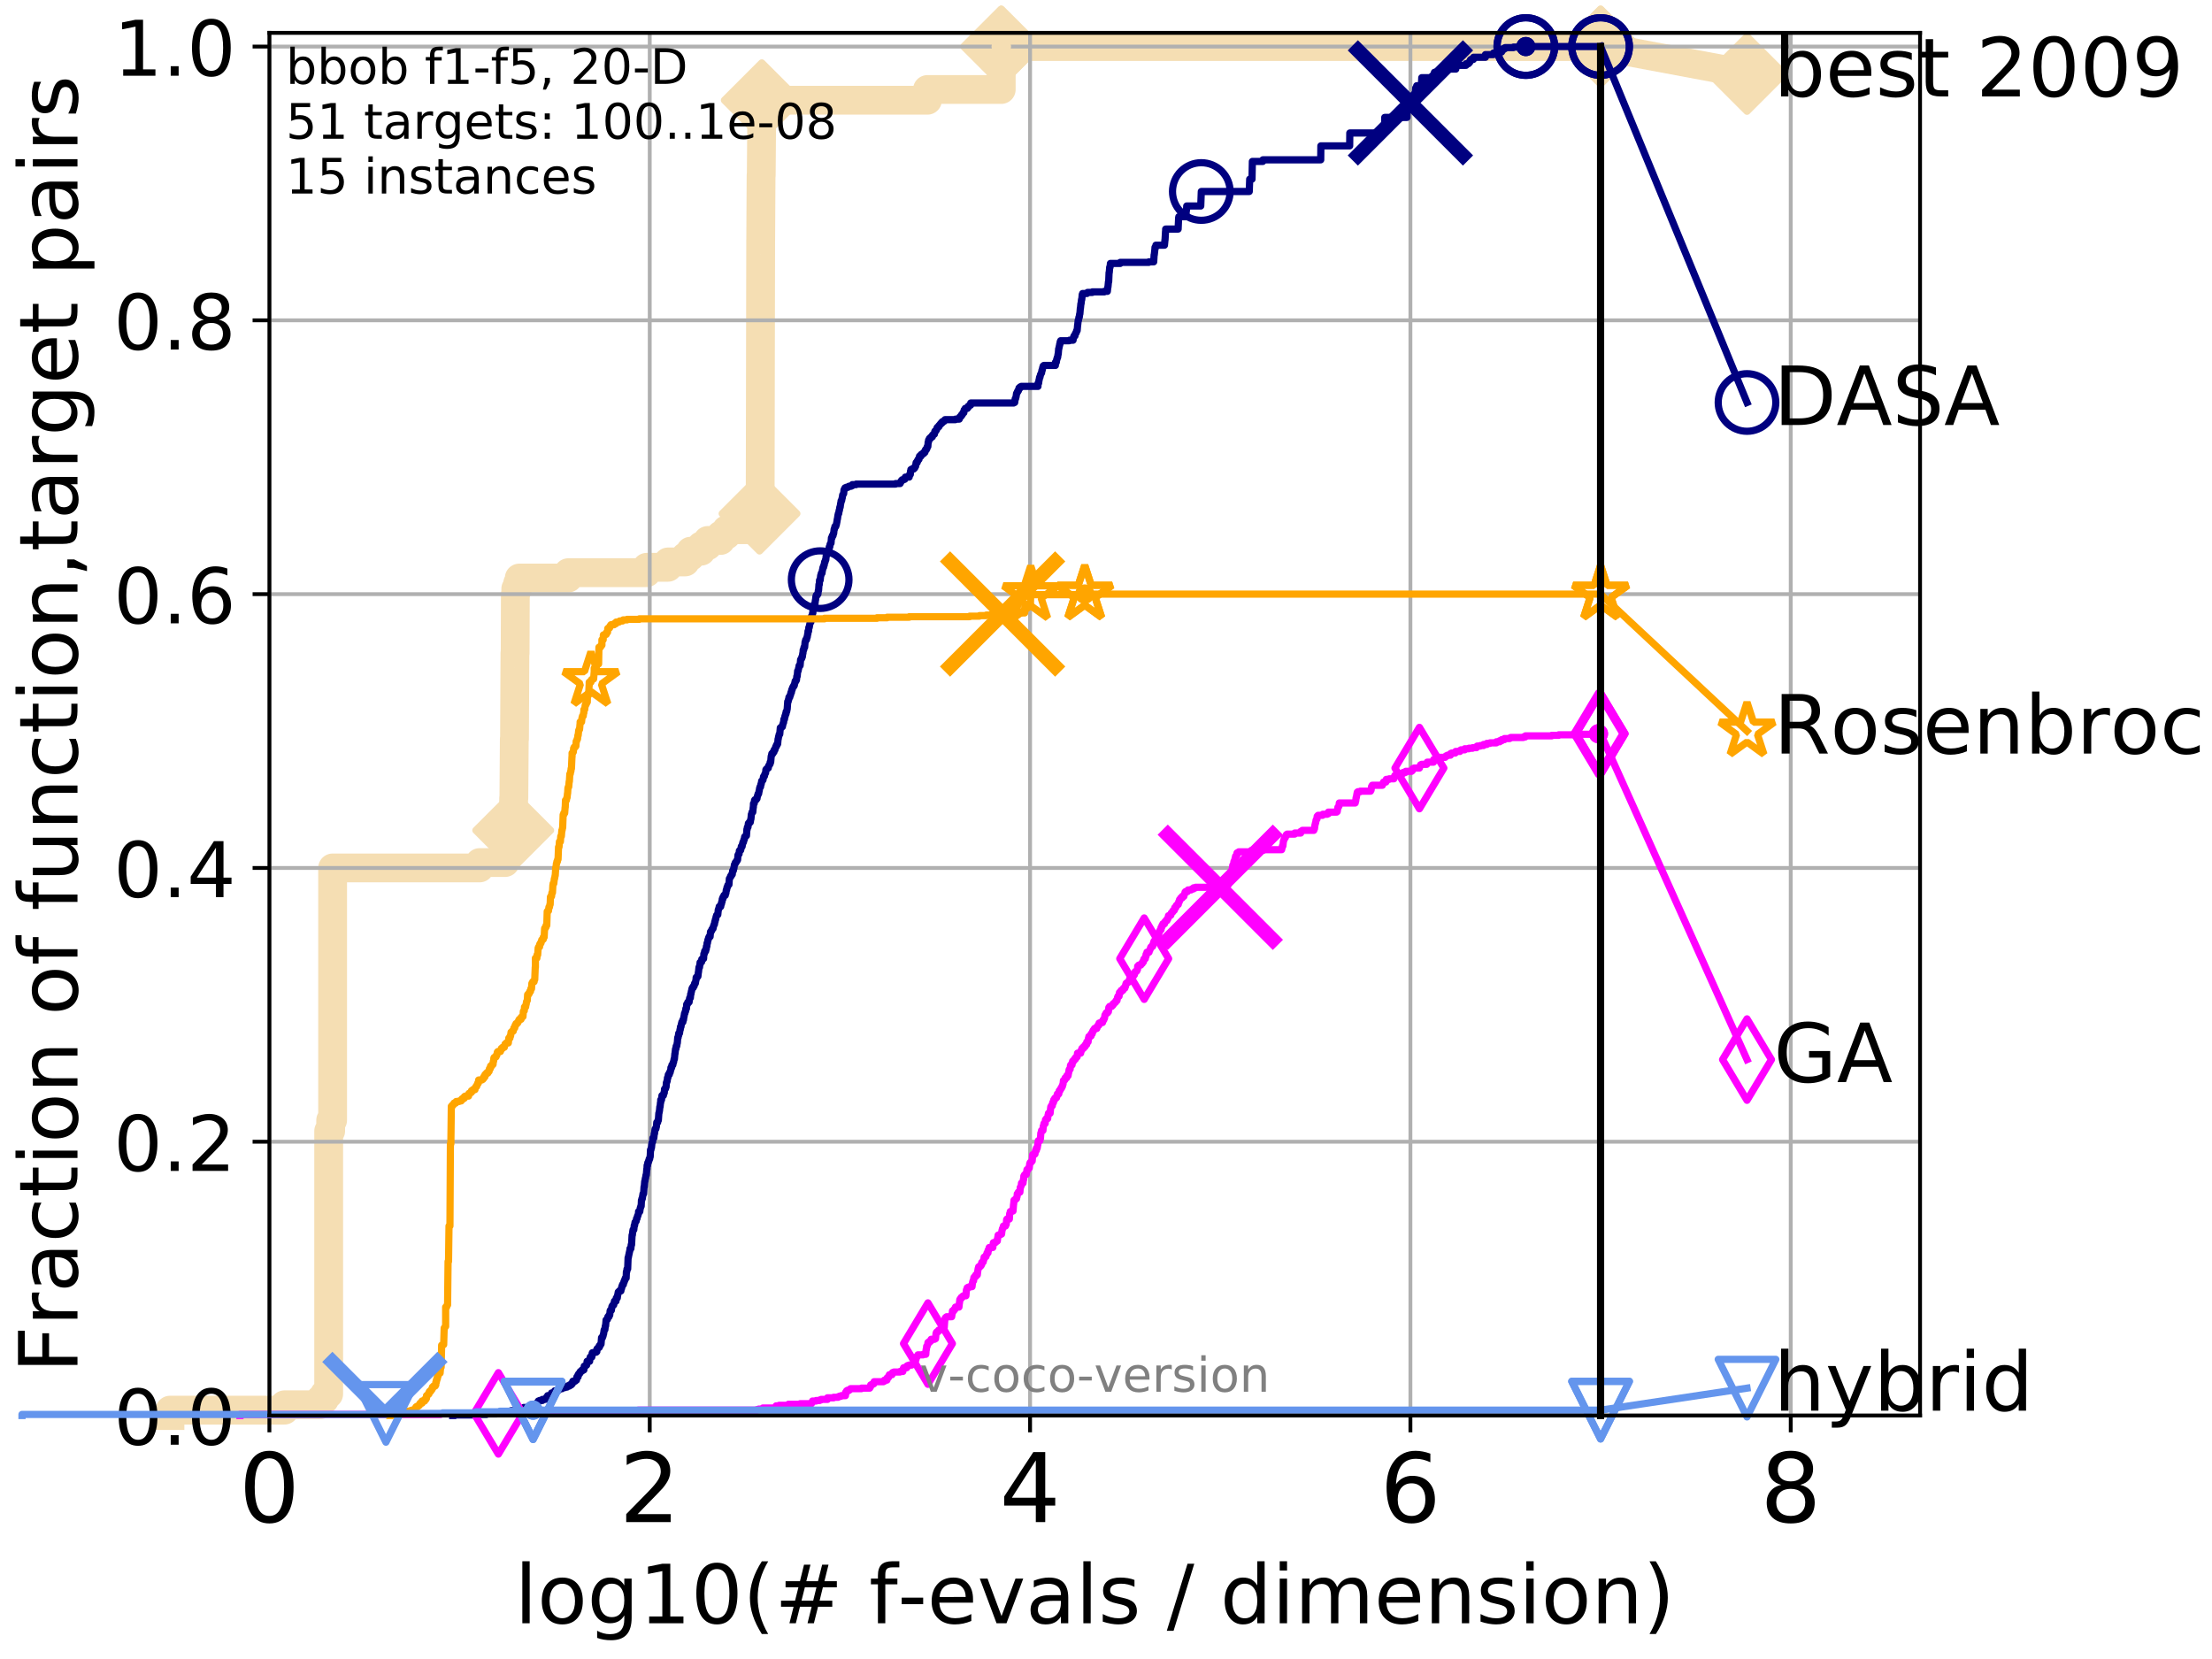 <?xml version="1.0" encoding="utf-8" standalone="no"?>
<!DOCTYPE svg PUBLIC "-//W3C//DTD SVG 1.1//EN"
  "http://www.w3.org/Graphics/SVG/1.1/DTD/svg11.dtd">
<!-- Created with matplotlib (http://matplotlib.org/) -->
<svg height="345.6pt" version="1.1" viewBox="0 0 460.8 345.6" width="460.8pt" xmlns="http://www.w3.org/2000/svg" xmlns:xlink="http://www.w3.org/1999/xlink">
 <defs>
  <style type="text/css">
*{stroke-linecap:butt;stroke-linejoin:round;}
  </style>
 </defs>
 <g id="figure_1">
  <g id="patch_1">
   <path d="M 0 345.6 
L 460.8 345.6 
L 460.8 0 
L 0 0 
z
" style="fill:#ffffff;"/>
  </g>
  <g id="axes_1">
   <g id="patch_2">
    <path d="M 56.12 294.88 
L 399.984 294.88 
L 399.984 6.845 
L 56.12 6.845 
z
" style="fill:#ffffff;"/>
   </g>
   <g id="line2d_1">
    <path d="M 35.406 294.88 
L 35.406 293.762 
L 59.257 293.762 
L 59.257 292.643 
L 66.704 292.643 
L 66.704 291.525 
L 67.61 291.525 
L 67.61 290.407 
L 68.47 290.407 
L 68.47 235.607 
L 68.885 235.607 
L 68.885 233.37 
L 69.29 233.37 
L 69.29 180.807 
L 99.916 180.807 
L 99.916 179.688 
L 105.216 179.688 
L 105.216 178.57 
L 105.511 178.57 
L 105.511 177.452 
L 106.779 177.452 
L 106.869 175.215 
L 106.914 175.215 
L 107.004 166.268 
L 107.048 166.268 
L 107.137 153.966 
L 107.181 153.966 
L 107.27 136.072 
L 107.314 136.072 
L 107.357 123.77 
L 107.445 123.77 
L 107.445 122.652 
L 107.832 122.652 
L 107.832 121.534 
L 108.17 121.534 
L 108.17 120.415 
L 118.384 120.415 
L 118.384 119.297 
L 134.712 119.297 
L 134.712 118.178 
L 139.163 118.178 
L 139.163 117.06 
L 142.758 117.06 
L 142.758 115.942 
L 143.847 115.942 
L 143.847 114.823 
L 146.074 114.823 
L 146.074 113.705 
L 147.435 113.705 
L 147.435 112.587 
L 150.132 112.587 
L 150.132 111.468 
L 151.342 111.468 
L 151.342 110.35 
L 155.762 110.35 
L 155.762 109.231 
L 157.11 109.231 
L 157.11 108.113 
L 158.222 108.113 
L 158.222 106.995 
L 158.352 106.995 
L 158.462 49.958 
L 158.469 49.958 
L 158.545 36.538 
L 158.58 36.538 
L 158.689 23.117 
L 158.692 23.117 
L 158.694 20.881 
L 193.206 20.881 
L 193.206 18.644 
L 208.576 18.644 
L 208.577 9.697 
L 333.43 9.697 
L 333.43 9.697 
" style="fill:none;stroke:#f5deb3;stroke-linecap:square;stroke-width:6;"/>
   </g>
   <g id="line2d_2">
    <defs>
     <path d="M -0 7.778 
L 7.778 0 
L 0 -7.778 
L -7.778 -0 
z
" id="m9c507df9b5" style="stroke:#f5deb3;stroke-linejoin:miter;stroke-width:1.5;"/>
    </defs>
    <g>
     <use style="fill:#f5deb3;stroke:#f5deb3;stroke-linejoin:miter;stroke-width:1.5;" x="106.914" xlink:href="#m9c507df9b5" y="172.978"/>
     <use style="fill:#f5deb3;stroke:#f5deb3;stroke-linejoin:miter;stroke-width:1.5;" x="158.222" xlink:href="#m9c507df9b5" y="106.995"/>
     <use style="fill:#f5deb3;stroke:#f5deb3;stroke-linejoin:miter;stroke-width:1.5;" x="158.694" xlink:href="#m9c507df9b5" y="20.881"/>
     <use style="fill:#f5deb3;stroke:#f5deb3;stroke-linejoin:miter;stroke-width:1.5;" x="208.577" xlink:href="#m9c507df9b5" y="9.697"/>
     <use style="fill:#f5deb3;stroke:#f5deb3;stroke-linejoin:miter;stroke-width:1.5;" x="208.577" xlink:href="#m9c507df9b5" y="9.697"/>
     <use style="fill:#f5deb3;stroke:#f5deb3;stroke-linejoin:miter;stroke-width:1.5;" x="333.43" xlink:href="#m9c507df9b5" y="9.697"/>
    </g>
   </g>
   <g id="line2d_3">
    <path style="fill:none;stroke:#f5deb3;stroke-linecap:square;stroke-width:6;"/>
    <g/>
   </g>
   <g id="line2d_4">
    <path d="M 333.43 9.697 
L 363.934 15.401 
" style="fill:none;stroke:#f5deb3;stroke-linecap:square;stroke-width:6;"/>
    <g>
     <use style="fill:#f5deb3;stroke:#f5deb3;stroke-linejoin:miter;stroke-width:1.5;" x="333.43" xlink:href="#m9c507df9b5" y="9.697"/>
     <use style="fill:#f5deb3;stroke:#f5deb3;stroke-linejoin:miter;stroke-width:1.5;" x="363.934" xlink:href="#m9c507df9b5" y="15.401"/>
    </g>
   </g>
   <g id="matplotlib.axis_1">
    <g id="xtick_1">
     <g id="line2d_5">
      <path clip-path="url(#pc06a8b00b3)" d="M 56.12 294.88 
L 56.12 6.845 
" style="fill:none;stroke:#b0b0b0;stroke-linecap:square;stroke-width:0.8;"/>
     </g>
     <g id="line2d_6">
      <defs>
       <path d="M 0 0 
L 0 3.5 
" id="mc36708f9d4" style="stroke:#000000;stroke-width:0.8;"/>
      </defs>
      <g>
       <use style="stroke:#000000;stroke-width:0.8;" x="56.12" xlink:href="#mc36708f9d4" y="294.88"/>
      </g>
     </g>
     <g id="text_1">
      <!-- 0 -->
      <defs>
       <path d="M 31.781 66.406 
Q 24.172 66.406 20.328 58.906 
Q 16.5 51.422 16.5 36.375 
Q 16.5 21.391 20.328 13.891 
Q 24.172 6.391 31.781 6.391 
Q 39.453 6.391 43.281 13.891 
Q 47.125 21.391 47.125 36.375 
Q 47.125 51.422 43.281 58.906 
Q 39.453 66.406 31.781 66.406 
z
M 31.781 74.219 
Q 44.047 74.219 50.516 64.516 
Q 56.984 54.828 56.984 36.375 
Q 56.984 17.969 50.516 8.266 
Q 44.047 -1.422 31.781 -1.422 
Q 19.531 -1.422 13.062 8.266 
Q 6.594 17.969 6.594 36.375 
Q 6.594 54.828 13.062 64.516 
Q 19.531 74.219 31.781 74.219 
z
" id="DejaVuSans-30"/>
      </defs>
      <g transform="translate(49.758 317.077)scale(0.2 -0.2)">
       <use xlink:href="#DejaVuSans-30"/>
      </g>
     </g>
    </g>
    <g id="xtick_2">
     <g id="line2d_7">
      <path clip-path="url(#pc06a8b00b3)" d="M 135.351 294.88 
L 135.351 6.845 
" style="fill:none;stroke:#b0b0b0;stroke-linecap:square;stroke-width:0.8;"/>
     </g>
     <g id="line2d_8">
      <g>
       <use style="stroke:#000000;stroke-width:0.8;" x="135.351" xlink:href="#mc36708f9d4" y="294.88"/>
      </g>
     </g>
     <g id="text_2">
      <!-- 2 -->
      <defs>
       <path d="M 19.188 8.297 
L 53.609 8.297 
L 53.609 0 
L 7.328 0 
L 7.328 8.297 
Q 12.938 14.109 22.625 23.891 
Q 32.328 33.688 34.812 36.531 
Q 39.547 41.844 41.422 45.531 
Q 43.312 49.219 43.312 52.781 
Q 43.312 58.594 39.234 62.25 
Q 35.156 65.922 28.609 65.922 
Q 23.969 65.922 18.812 64.312 
Q 13.672 62.703 7.812 59.422 
L 7.812 69.391 
Q 13.766 71.781 18.938 73 
Q 24.125 74.219 28.422 74.219 
Q 39.75 74.219 46.484 68.547 
Q 53.219 62.891 53.219 53.422 
Q 53.219 48.922 51.531 44.891 
Q 49.859 40.875 45.406 35.406 
Q 44.188 33.984 37.641 27.219 
Q 31.109 20.453 19.188 8.297 
z
" id="DejaVuSans-32"/>
      </defs>
      <g transform="translate(128.989 317.077)scale(0.2 -0.2)">
       <use xlink:href="#DejaVuSans-32"/>
      </g>
     </g>
    </g>
    <g id="xtick_3">
     <g id="line2d_9">
      <path clip-path="url(#pc06a8b00b3)" d="M 214.583 294.88 
L 214.583 6.845 
" style="fill:none;stroke:#b0b0b0;stroke-linecap:square;stroke-width:0.8;"/>
     </g>
     <g id="line2d_10">
      <g>
       <use style="stroke:#000000;stroke-width:0.8;" x="214.583" xlink:href="#mc36708f9d4" y="294.88"/>
      </g>
     </g>
     <g id="text_3">
      <!-- 4 -->
      <defs>
       <path d="M 37.797 64.312 
L 12.891 25.391 
L 37.797 25.391 
z
M 35.203 72.906 
L 47.609 72.906 
L 47.609 25.391 
L 58.016 25.391 
L 58.016 17.188 
L 47.609 17.188 
L 47.609 0 
L 37.797 0 
L 37.797 17.188 
L 4.891 17.188 
L 4.891 26.703 
z
" id="DejaVuSans-34"/>
      </defs>
      <g transform="translate(208.22 317.077)scale(0.2 -0.2)">
       <use xlink:href="#DejaVuSans-34"/>
      </g>
     </g>
    </g>
    <g id="xtick_4">
     <g id="line2d_11">
      <path clip-path="url(#pc06a8b00b3)" d="M 293.814 294.88 
L 293.814 6.845 
" style="fill:none;stroke:#b0b0b0;stroke-linecap:square;stroke-width:0.8;"/>
     </g>
     <g id="line2d_12">
      <g>
       <use style="stroke:#000000;stroke-width:0.8;" x="293.814" xlink:href="#mc36708f9d4" y="294.88"/>
      </g>
     </g>
     <g id="text_4">
      <!-- 6 -->
      <defs>
       <path d="M 33.016 40.375 
Q 26.375 40.375 22.484 35.828 
Q 18.609 31.297 18.609 23.391 
Q 18.609 15.531 22.484 10.953 
Q 26.375 6.391 33.016 6.391 
Q 39.656 6.391 43.531 10.953 
Q 47.406 15.531 47.406 23.391 
Q 47.406 31.297 43.531 35.828 
Q 39.656 40.375 33.016 40.375 
z
M 52.594 71.297 
L 52.594 62.312 
Q 48.875 64.062 45.094 64.984 
Q 41.312 65.922 37.594 65.922 
Q 27.828 65.922 22.672 59.328 
Q 17.531 52.734 16.797 39.406 
Q 19.672 43.656 24.016 45.922 
Q 28.375 48.188 33.594 48.188 
Q 44.578 48.188 50.953 41.516 
Q 57.328 34.859 57.328 23.391 
Q 57.328 12.156 50.688 5.359 
Q 44.047 -1.422 33.016 -1.422 
Q 20.359 -1.422 13.672 8.266 
Q 6.984 17.969 6.984 36.375 
Q 6.984 53.656 15.188 63.938 
Q 23.391 74.219 37.203 74.219 
Q 40.922 74.219 44.703 73.484 
Q 48.484 72.75 52.594 71.297 
z
" id="DejaVuSans-36"/>
      </defs>
      <g transform="translate(287.452 317.077)scale(0.2 -0.2)">
       <use xlink:href="#DejaVuSans-36"/>
      </g>
     </g>
    </g>
    <g id="xtick_5">
     <g id="line2d_13">
      <path clip-path="url(#pc06a8b00b3)" d="M 373.045 294.88 
L 373.045 6.845 
" style="fill:none;stroke:#b0b0b0;stroke-linecap:square;stroke-width:0.8;"/>
     </g>
     <g id="line2d_14">
      <g>
       <use style="stroke:#000000;stroke-width:0.8;" x="373.045" xlink:href="#mc36708f9d4" y="294.88"/>
      </g>
     </g>
     <g id="text_5">
      <!-- 8 -->
      <defs>
       <path d="M 31.781 34.625 
Q 24.75 34.625 20.719 30.859 
Q 16.703 27.094 16.703 20.516 
Q 16.703 13.922 20.719 10.156 
Q 24.75 6.391 31.781 6.391 
Q 38.812 6.391 42.859 10.172 
Q 46.922 13.969 46.922 20.516 
Q 46.922 27.094 42.891 30.859 
Q 38.875 34.625 31.781 34.625 
z
M 21.922 38.812 
Q 15.578 40.375 12.031 44.719 
Q 8.5 49.078 8.5 55.328 
Q 8.5 64.062 14.719 69.141 
Q 20.953 74.219 31.781 74.219 
Q 42.672 74.219 48.875 69.141 
Q 55.078 64.062 55.078 55.328 
Q 55.078 49.078 51.531 44.719 
Q 48 40.375 41.703 38.812 
Q 48.828 37.156 52.797 32.312 
Q 56.781 27.484 56.781 20.516 
Q 56.781 9.906 50.312 4.234 
Q 43.844 -1.422 31.781 -1.422 
Q 19.734 -1.422 13.25 4.234 
Q 6.781 9.906 6.781 20.516 
Q 6.781 27.484 10.781 32.312 
Q 14.797 37.156 21.922 38.812 
z
M 18.312 54.391 
Q 18.312 48.734 21.844 45.562 
Q 25.391 42.391 31.781 42.391 
Q 38.141 42.391 41.719 45.562 
Q 45.312 48.734 45.312 54.391 
Q 45.312 60.062 41.719 63.234 
Q 38.141 66.406 31.781 66.406 
Q 25.391 66.406 21.844 63.234 
Q 18.312 60.062 18.312 54.391 
z
" id="DejaVuSans-38"/>
      </defs>
      <g transform="translate(366.683 317.077)scale(0.2 -0.2)">
       <use xlink:href="#DejaVuSans-38"/>
      </g>
     </g>
    </g>
    <g id="text_6">
     <!-- log10(# f-evals / dimension) -->
     <defs>
      <path d="M 9.422 75.984 
L 18.406 75.984 
L 18.406 0 
L 9.422 0 
z
" id="DejaVuSans-6c"/>
      <path d="M 30.609 48.391 
Q 23.391 48.391 19.188 42.75 
Q 14.984 37.109 14.984 27.297 
Q 14.984 17.484 19.156 11.844 
Q 23.344 6.203 30.609 6.203 
Q 37.797 6.203 41.984 11.859 
Q 46.188 17.531 46.188 27.297 
Q 46.188 37.016 41.984 42.703 
Q 37.797 48.391 30.609 48.391 
z
M 30.609 56 
Q 42.328 56 49.016 48.375 
Q 55.719 40.766 55.719 27.297 
Q 55.719 13.875 49.016 6.219 
Q 42.328 -1.422 30.609 -1.422 
Q 18.844 -1.422 12.172 6.219 
Q 5.516 13.875 5.516 27.297 
Q 5.516 40.766 12.172 48.375 
Q 18.844 56 30.609 56 
z
" id="DejaVuSans-6f"/>
      <path d="M 45.406 27.984 
Q 45.406 37.75 41.375 43.109 
Q 37.359 48.484 30.078 48.484 
Q 22.859 48.484 18.828 43.109 
Q 14.797 37.75 14.797 27.984 
Q 14.797 18.266 18.828 12.891 
Q 22.859 7.516 30.078 7.516 
Q 37.359 7.516 41.375 12.891 
Q 45.406 18.266 45.406 27.984 
z
M 54.391 6.781 
Q 54.391 -7.172 48.188 -13.984 
Q 42 -20.797 29.203 -20.797 
Q 24.469 -20.797 20.266 -20.094 
Q 16.062 -19.391 12.109 -17.922 
L 12.109 -9.188 
Q 16.062 -11.328 19.922 -12.344 
Q 23.781 -13.375 27.781 -13.375 
Q 36.625 -13.375 41.016 -8.766 
Q 45.406 -4.156 45.406 5.172 
L 45.406 9.625 
Q 42.625 4.781 38.281 2.391 
Q 33.938 0 27.875 0 
Q 17.828 0 11.672 7.656 
Q 5.516 15.328 5.516 27.984 
Q 5.516 40.672 11.672 48.328 
Q 17.828 56 27.875 56 
Q 33.938 56 38.281 53.609 
Q 42.625 51.219 45.406 46.391 
L 45.406 54.688 
L 54.391 54.688 
z
" id="DejaVuSans-67"/>
      <path d="M 12.406 8.297 
L 28.516 8.297 
L 28.516 63.922 
L 10.984 60.406 
L 10.984 69.391 
L 28.422 72.906 
L 38.281 72.906 
L 38.281 8.297 
L 54.391 8.297 
L 54.391 0 
L 12.406 0 
z
" id="DejaVuSans-31"/>
      <path d="M 31 75.875 
Q 24.469 64.656 21.281 53.656 
Q 18.109 42.672 18.109 31.391 
Q 18.109 20.125 21.312 9.062 
Q 24.516 -2 31 -13.188 
L 23.188 -13.188 
Q 15.875 -1.703 12.234 9.375 
Q 8.594 20.453 8.594 31.391 
Q 8.594 42.281 12.203 53.312 
Q 15.828 64.359 23.188 75.875 
z
" id="DejaVuSans-28"/>
      <path d="M 51.125 44 
L 36.922 44 
L 32.812 27.688 
L 47.125 27.688 
z
M 43.797 71.781 
L 38.719 51.516 
L 52.984 51.516 
L 58.109 71.781 
L 65.922 71.781 
L 60.891 51.516 
L 76.125 51.516 
L 76.125 44 
L 58.984 44 
L 54.984 27.688 
L 70.516 27.688 
L 70.516 20.219 
L 53.078 20.219 
L 48 0 
L 40.188 0 
L 45.219 20.219 
L 30.906 20.219 
L 25.875 0 
L 18.016 0 
L 23.094 20.219 
L 7.719 20.219 
L 7.719 27.688 
L 24.906 27.688 
L 29 44 
L 13.281 44 
L 13.281 51.516 
L 30.906 51.516 
L 35.891 71.781 
z
" id="DejaVuSans-23"/>
      <path id="DejaVuSans-20"/>
      <path d="M 37.109 75.984 
L 37.109 68.5 
L 28.516 68.5 
Q 23.688 68.5 21.797 66.547 
Q 19.922 64.594 19.922 59.516 
L 19.922 54.688 
L 34.719 54.688 
L 34.719 47.703 
L 19.922 47.703 
L 19.922 0 
L 10.891 0 
L 10.891 47.703 
L 2.297 47.703 
L 2.297 54.688 
L 10.891 54.688 
L 10.891 58.5 
Q 10.891 67.625 15.141 71.797 
Q 19.391 75.984 28.609 75.984 
z
" id="DejaVuSans-66"/>
      <path d="M 4.891 31.391 
L 31.203 31.391 
L 31.203 23.391 
L 4.891 23.391 
z
" id="DejaVuSans-2d"/>
      <path d="M 56.203 29.594 
L 56.203 25.203 
L 14.891 25.203 
Q 15.484 15.922 20.484 11.062 
Q 25.484 6.203 34.422 6.203 
Q 39.594 6.203 44.453 7.469 
Q 49.312 8.734 54.109 11.281 
L 54.109 2.781 
Q 49.266 0.734 44.188 -0.344 
Q 39.109 -1.422 33.891 -1.422 
Q 20.797 -1.422 13.156 6.188 
Q 5.516 13.812 5.516 26.812 
Q 5.516 40.234 12.766 48.109 
Q 20.016 56 32.328 56 
Q 43.359 56 49.781 48.891 
Q 56.203 41.797 56.203 29.594 
z
M 47.219 32.234 
Q 47.125 39.594 43.094 43.984 
Q 39.062 48.391 32.422 48.391 
Q 24.906 48.391 20.391 44.141 
Q 15.875 39.891 15.188 32.172 
z
" id="DejaVuSans-65"/>
      <path d="M 2.984 54.688 
L 12.5 54.688 
L 29.594 8.797 
L 46.688 54.688 
L 56.203 54.688 
L 35.688 0 
L 23.484 0 
z
" id="DejaVuSans-76"/>
      <path d="M 34.281 27.484 
Q 23.391 27.484 19.188 25 
Q 14.984 22.516 14.984 16.5 
Q 14.984 11.719 18.141 8.906 
Q 21.297 6.109 26.703 6.109 
Q 34.188 6.109 38.703 11.406 
Q 43.219 16.703 43.219 25.484 
L 43.219 27.484 
z
M 52.203 31.203 
L 52.203 0 
L 43.219 0 
L 43.219 8.297 
Q 40.141 3.328 35.547 0.953 
Q 30.953 -1.422 24.312 -1.422 
Q 15.922 -1.422 10.953 3.297 
Q 6 8.016 6 15.922 
Q 6 25.141 12.172 29.828 
Q 18.359 34.516 30.609 34.516 
L 43.219 34.516 
L 43.219 35.406 
Q 43.219 41.609 39.141 45 
Q 35.062 48.391 27.688 48.391 
Q 23 48.391 18.547 47.266 
Q 14.109 46.141 10.016 43.891 
L 10.016 52.203 
Q 14.938 54.109 19.578 55.047 
Q 24.219 56 28.609 56 
Q 40.484 56 46.344 49.844 
Q 52.203 43.703 52.203 31.203 
z
" id="DejaVuSans-61"/>
      <path d="M 44.281 53.078 
L 44.281 44.578 
Q 40.484 46.531 36.375 47.5 
Q 32.281 48.484 27.875 48.484 
Q 21.188 48.484 17.844 46.438 
Q 14.5 44.391 14.5 40.281 
Q 14.5 37.156 16.891 35.375 
Q 19.281 33.594 26.516 31.984 
L 29.594 31.297 
Q 39.156 29.25 43.188 25.516 
Q 47.219 21.781 47.219 15.094 
Q 47.219 7.469 41.188 3.016 
Q 35.156 -1.422 24.609 -1.422 
Q 20.219 -1.422 15.453 -0.562 
Q 10.688 0.297 5.422 2 
L 5.422 11.281 
Q 10.406 8.688 15.234 7.391 
Q 20.062 6.109 24.812 6.109 
Q 31.156 6.109 34.562 8.281 
Q 37.984 10.453 37.984 14.406 
Q 37.984 18.062 35.516 20.016 
Q 33.062 21.969 24.703 23.781 
L 21.578 24.516 
Q 13.234 26.266 9.516 29.906 
Q 5.812 33.547 5.812 39.891 
Q 5.812 47.609 11.281 51.797 
Q 16.75 56 26.812 56 
Q 31.781 56 36.172 55.266 
Q 40.578 54.547 44.281 53.078 
z
" id="DejaVuSans-73"/>
      <path d="M 25.391 72.906 
L 33.688 72.906 
L 8.297 -9.281 
L 0 -9.281 
z
" id="DejaVuSans-2f"/>
      <path d="M 45.406 46.391 
L 45.406 75.984 
L 54.391 75.984 
L 54.391 0 
L 45.406 0 
L 45.406 8.203 
Q 42.578 3.328 38.25 0.953 
Q 33.938 -1.422 27.875 -1.422 
Q 17.969 -1.422 11.734 6.484 
Q 5.516 14.406 5.516 27.297 
Q 5.516 40.188 11.734 48.094 
Q 17.969 56 27.875 56 
Q 33.938 56 38.25 53.625 
Q 42.578 51.266 45.406 46.391 
z
M 14.797 27.297 
Q 14.797 17.391 18.875 11.75 
Q 22.953 6.109 30.078 6.109 
Q 37.203 6.109 41.297 11.75 
Q 45.406 17.391 45.406 27.297 
Q 45.406 37.203 41.297 42.844 
Q 37.203 48.484 30.078 48.484 
Q 22.953 48.484 18.875 42.844 
Q 14.797 37.203 14.797 27.297 
z
" id="DejaVuSans-64"/>
      <path d="M 9.422 54.688 
L 18.406 54.688 
L 18.406 0 
L 9.422 0 
z
M 9.422 75.984 
L 18.406 75.984 
L 18.406 64.594 
L 9.422 64.594 
z
" id="DejaVuSans-69"/>
      <path d="M 52 44.188 
Q 55.375 50.25 60.062 53.125 
Q 64.75 56 71.094 56 
Q 79.641 56 84.281 50.016 
Q 88.922 44.047 88.922 33.016 
L 88.922 0 
L 79.891 0 
L 79.891 32.719 
Q 79.891 40.578 77.094 44.375 
Q 74.312 48.188 68.609 48.188 
Q 61.625 48.188 57.562 43.547 
Q 53.516 38.922 53.516 30.906 
L 53.516 0 
L 44.484 0 
L 44.484 32.719 
Q 44.484 40.625 41.703 44.406 
Q 38.922 48.188 33.109 48.188 
Q 26.219 48.188 22.156 43.531 
Q 18.109 38.875 18.109 30.906 
L 18.109 0 
L 9.078 0 
L 9.078 54.688 
L 18.109 54.688 
L 18.109 46.188 
Q 21.188 51.219 25.484 53.609 
Q 29.781 56 35.688 56 
Q 41.656 56 45.828 52.969 
Q 50 49.953 52 44.188 
z
" id="DejaVuSans-6d"/>
      <path d="M 54.891 33.016 
L 54.891 0 
L 45.906 0 
L 45.906 32.719 
Q 45.906 40.484 42.875 44.328 
Q 39.844 48.188 33.797 48.188 
Q 26.516 48.188 22.312 43.547 
Q 18.109 38.922 18.109 30.906 
L 18.109 0 
L 9.078 0 
L 9.078 54.688 
L 18.109 54.688 
L 18.109 46.188 
Q 21.344 51.125 25.703 53.562 
Q 30.078 56 35.797 56 
Q 45.219 56 50.047 50.172 
Q 54.891 44.344 54.891 33.016 
z
" id="DejaVuSans-6e"/>
      <path d="M 8.016 75.875 
L 15.828 75.875 
Q 23.141 64.359 26.781 53.312 
Q 30.422 42.281 30.422 31.391 
Q 30.422 20.453 26.781 9.375 
Q 23.141 -1.703 15.828 -13.188 
L 8.016 -13.188 
Q 14.5 -2 17.703 9.062 
Q 20.906 20.125 20.906 31.391 
Q 20.906 42.672 17.703 53.656 
Q 14.5 64.656 8.016 75.875 
z
" id="DejaVuSans-29"/>
     </defs>
     <g transform="translate(107.211 338.154)scale(0.17 -0.17)">
      <use xlink:href="#DejaVuSans-6c"/>
      <use x="27.783" xlink:href="#DejaVuSans-6f"/>
      <use x="88.965" xlink:href="#DejaVuSans-67"/>
      <use x="152.441" xlink:href="#DejaVuSans-31"/>
      <use x="216.064" xlink:href="#DejaVuSans-30"/>
      <use x="279.688" xlink:href="#DejaVuSans-28"/>
      <use x="318.701" xlink:href="#DejaVuSans-23"/>
      <use x="402.49" xlink:href="#DejaVuSans-20"/>
      <use x="434.277" xlink:href="#DejaVuSans-66"/>
      <use x="469.404" xlink:href="#DejaVuSans-2d"/>
      <use x="505.488" xlink:href="#DejaVuSans-65"/>
      <use x="567.012" xlink:href="#DejaVuSans-76"/>
      <use x="626.191" xlink:href="#DejaVuSans-61"/>
      <use x="687.471" xlink:href="#DejaVuSans-6c"/>
      <use x="715.254" xlink:href="#DejaVuSans-73"/>
      <use x="767.354" xlink:href="#DejaVuSans-20"/>
      <use x="799.141" xlink:href="#DejaVuSans-2f"/>
      <use x="832.832" xlink:href="#DejaVuSans-20"/>
      <use x="864.619" xlink:href="#DejaVuSans-64"/>
      <use x="928.096" xlink:href="#DejaVuSans-69"/>
      <use x="955.879" xlink:href="#DejaVuSans-6d"/>
      <use x="1053.291" xlink:href="#DejaVuSans-65"/>
      <use x="1114.814" xlink:href="#DejaVuSans-6e"/>
      <use x="1178.193" xlink:href="#DejaVuSans-73"/>
      <use x="1230.293" xlink:href="#DejaVuSans-69"/>
      <use x="1258.076" xlink:href="#DejaVuSans-6f"/>
      <use x="1319.258" xlink:href="#DejaVuSans-6e"/>
      <use x="1382.637" xlink:href="#DejaVuSans-29"/>
     </g>
    </g>
   </g>
   <g id="matplotlib.axis_2">
    <g id="ytick_1">
     <g id="line2d_15">
      <path clip-path="url(#pc06a8b00b3)" d="M 56.12 294.88 
L 399.984 294.88 
" style="fill:none;stroke:#b0b0b0;stroke-linecap:square;stroke-width:0.8;"/>
     </g>
     <g id="line2d_16">
      <defs>
       <path d="M 0 0 
L -3.5 0 
" id="m8f914f230e" style="stroke:#000000;stroke-width:0.8;"/>
      </defs>
      <g>
       <use style="stroke:#000000;stroke-width:0.8;" x="56.12" xlink:href="#m8f914f230e" y="294.88"/>
      </g>
     </g>
     <g id="text_7">
      <!-- 0.0 -->
      <defs>
       <path d="M 10.688 12.406 
L 21 12.406 
L 21 0 
L 10.688 0 
z
" id="DejaVuSans-2e"/>
      </defs>
      <g transform="translate(23.675 300.959)scale(0.16 -0.16)">
       <use xlink:href="#DejaVuSans-30"/>
       <use x="63.623" xlink:href="#DejaVuSans-2e"/>
       <use x="95.41" xlink:href="#DejaVuSans-30"/>
      </g>
     </g>
    </g>
    <g id="ytick_2">
     <g id="line2d_17">
      <path clip-path="url(#pc06a8b00b3)" d="M 56.12 237.843 
L 399.984 237.843 
" style="fill:none;stroke:#b0b0b0;stroke-linecap:square;stroke-width:0.8;"/>
     </g>
     <g id="line2d_18">
      <g>
       <use style="stroke:#000000;stroke-width:0.8;" x="56.12" xlink:href="#m8f914f230e" y="237.843"/>
      </g>
     </g>
     <g id="text_8">
      <!-- 0.2 -->
      <g transform="translate(23.675 243.922)scale(0.16 -0.16)">
       <use xlink:href="#DejaVuSans-30"/>
       <use x="63.623" xlink:href="#DejaVuSans-2e"/>
       <use x="95.41" xlink:href="#DejaVuSans-32"/>
      </g>
     </g>
    </g>
    <g id="ytick_3">
     <g id="line2d_19">
      <path clip-path="url(#pc06a8b00b3)" d="M 56.12 180.807 
L 399.984 180.807 
" style="fill:none;stroke:#b0b0b0;stroke-linecap:square;stroke-width:0.8;"/>
     </g>
     <g id="line2d_20">
      <g>
       <use style="stroke:#000000;stroke-width:0.8;" x="56.12" xlink:href="#m8f914f230e" y="180.807"/>
      </g>
     </g>
     <g id="text_9">
      <!-- 0.4 -->
      <g transform="translate(23.675 186.886)scale(0.16 -0.16)">
       <use xlink:href="#DejaVuSans-30"/>
       <use x="63.623" xlink:href="#DejaVuSans-2e"/>
       <use x="95.41" xlink:href="#DejaVuSans-34"/>
      </g>
     </g>
    </g>
    <g id="ytick_4">
     <g id="line2d_21">
      <path clip-path="url(#pc06a8b00b3)" d="M 56.12 123.77 
L 399.984 123.77 
" style="fill:none;stroke:#b0b0b0;stroke-linecap:square;stroke-width:0.8;"/>
     </g>
     <g id="line2d_22">
      <g>
       <use style="stroke:#000000;stroke-width:0.8;" x="56.12" xlink:href="#m8f914f230e" y="123.77"/>
      </g>
     </g>
     <g id="text_10">
      <!-- 0.6 -->
      <g transform="translate(23.675 129.849)scale(0.16 -0.16)">
       <use xlink:href="#DejaVuSans-30"/>
       <use x="63.623" xlink:href="#DejaVuSans-2e"/>
       <use x="95.41" xlink:href="#DejaVuSans-36"/>
      </g>
     </g>
    </g>
    <g id="ytick_5">
     <g id="line2d_23">
      <path clip-path="url(#pc06a8b00b3)" d="M 56.12 66.734 
L 399.984 66.734 
" style="fill:none;stroke:#b0b0b0;stroke-linecap:square;stroke-width:0.8;"/>
     </g>
     <g id="line2d_24">
      <g>
       <use style="stroke:#000000;stroke-width:0.8;" x="56.12" xlink:href="#m8f914f230e" y="66.734"/>
      </g>
     </g>
     <g id="text_11">
      <!-- 0.8 -->
      <g transform="translate(23.675 72.812)scale(0.16 -0.16)">
       <use xlink:href="#DejaVuSans-30"/>
       <use x="63.623" xlink:href="#DejaVuSans-2e"/>
       <use x="95.41" xlink:href="#DejaVuSans-38"/>
      </g>
     </g>
    </g>
    <g id="ytick_6">
     <g id="line2d_25">
      <path clip-path="url(#pc06a8b00b3)" d="M 56.12 9.697 
L 399.984 9.697 
" style="fill:none;stroke:#b0b0b0;stroke-linecap:square;stroke-width:0.8;"/>
     </g>
     <g id="line2d_26">
      <g>
       <use style="stroke:#000000;stroke-width:0.8;" x="56.12" xlink:href="#m8f914f230e" y="9.697"/>
      </g>
     </g>
     <g id="text_12">
      <!-- 1.0 -->
      <g transform="translate(23.675 15.776)scale(0.16 -0.16)">
       <use xlink:href="#DejaVuSans-31"/>
       <use x="63.623" xlink:href="#DejaVuSans-2e"/>
       <use x="95.41" xlink:href="#DejaVuSans-30"/>
      </g>
     </g>
    </g>
    <g id="text_13">
     <!-- Fraction of function,target pairs -->
     <defs>
      <path d="M 9.812 72.906 
L 51.703 72.906 
L 51.703 64.594 
L 19.672 64.594 
L 19.672 43.109 
L 48.578 43.109 
L 48.578 34.812 
L 19.672 34.812 
L 19.672 0 
L 9.812 0 
z
" id="DejaVuSans-46"/>
      <path d="M 41.109 46.297 
Q 39.594 47.172 37.812 47.578 
Q 36.031 48 33.891 48 
Q 26.266 48 22.188 43.047 
Q 18.109 38.094 18.109 28.812 
L 18.109 0 
L 9.078 0 
L 9.078 54.688 
L 18.109 54.688 
L 18.109 46.188 
Q 20.953 51.172 25.484 53.578 
Q 30.031 56 36.531 56 
Q 37.453 56 38.578 55.875 
Q 39.703 55.766 41.062 55.516 
z
" id="DejaVuSans-72"/>
      <path d="M 48.781 52.594 
L 48.781 44.188 
Q 44.969 46.297 41.141 47.344 
Q 37.312 48.391 33.406 48.391 
Q 24.656 48.391 19.812 42.844 
Q 14.984 37.312 14.984 27.297 
Q 14.984 17.281 19.812 11.734 
Q 24.656 6.203 33.406 6.203 
Q 37.312 6.203 41.141 7.25 
Q 44.969 8.297 48.781 10.406 
L 48.781 2.094 
Q 45.016 0.344 40.984 -0.531 
Q 36.969 -1.422 32.422 -1.422 
Q 20.062 -1.422 12.781 6.344 
Q 5.516 14.109 5.516 27.297 
Q 5.516 40.672 12.859 48.328 
Q 20.219 56 33.016 56 
Q 37.156 56 41.109 55.141 
Q 45.062 54.297 48.781 52.594 
z
" id="DejaVuSans-63"/>
      <path d="M 18.312 70.219 
L 18.312 54.688 
L 36.812 54.688 
L 36.812 47.703 
L 18.312 47.703 
L 18.312 18.016 
Q 18.312 11.328 20.141 9.422 
Q 21.969 7.516 27.594 7.516 
L 36.812 7.516 
L 36.812 0 
L 27.594 0 
Q 17.188 0 13.234 3.875 
Q 9.281 7.766 9.281 18.016 
L 9.281 47.703 
L 2.688 47.703 
L 2.688 54.688 
L 9.281 54.688 
L 9.281 70.219 
z
" id="DejaVuSans-74"/>
      <path d="M 8.5 21.578 
L 8.5 54.688 
L 17.484 54.688 
L 17.484 21.922 
Q 17.484 14.156 20.5 10.266 
Q 23.531 6.391 29.594 6.391 
Q 36.859 6.391 41.078 11.031 
Q 45.312 15.672 45.312 23.688 
L 45.312 54.688 
L 54.297 54.688 
L 54.297 0 
L 45.312 0 
L 45.312 8.406 
Q 42.047 3.422 37.719 1 
Q 33.406 -1.422 27.688 -1.422 
Q 18.266 -1.422 13.375 4.438 
Q 8.5 10.297 8.5 21.578 
z
M 31.109 56 
z
" id="DejaVuSans-75"/>
      <path d="M 11.719 12.406 
L 22.016 12.406 
L 22.016 4 
L 14.016 -11.625 
L 7.719 -11.625 
L 11.719 4 
z
" id="DejaVuSans-2c"/>
      <path d="M 18.109 8.203 
L 18.109 -20.797 
L 9.078 -20.797 
L 9.078 54.688 
L 18.109 54.688 
L 18.109 46.391 
Q 20.953 51.266 25.266 53.625 
Q 29.594 56 35.594 56 
Q 45.562 56 51.781 48.094 
Q 58.016 40.188 58.016 27.297 
Q 58.016 14.406 51.781 6.484 
Q 45.562 -1.422 35.594 -1.422 
Q 29.594 -1.422 25.266 0.953 
Q 20.953 3.328 18.109 8.203 
z
M 48.688 27.297 
Q 48.688 37.203 44.609 42.844 
Q 40.531 48.484 33.406 48.484 
Q 26.266 48.484 22.188 42.844 
Q 18.109 37.203 18.109 27.297 
Q 18.109 17.391 22.188 11.75 
Q 26.266 6.109 33.406 6.109 
Q 40.531 6.109 44.609 11.75 
Q 48.688 17.391 48.688 27.297 
z
" id="DejaVuSans-70"/>
     </defs>
     <g transform="translate(16.14 286.002)rotate(-90)scale(0.17 -0.17)">
      <use xlink:href="#DejaVuSans-46"/>
      <use x="57.41" xlink:href="#DejaVuSans-72"/>
      <use x="98.523" xlink:href="#DejaVuSans-61"/>
      <use x="159.803" xlink:href="#DejaVuSans-63"/>
      <use x="214.783" xlink:href="#DejaVuSans-74"/>
      <use x="253.992" xlink:href="#DejaVuSans-69"/>
      <use x="281.775" xlink:href="#DejaVuSans-6f"/>
      <use x="342.957" xlink:href="#DejaVuSans-6e"/>
      <use x="406.336" xlink:href="#DejaVuSans-20"/>
      <use x="438.123" xlink:href="#DejaVuSans-6f"/>
      <use x="499.305" xlink:href="#DejaVuSans-66"/>
      <use x="534.51" xlink:href="#DejaVuSans-20"/>
      <use x="566.297" xlink:href="#DejaVuSans-66"/>
      <use x="601.502" xlink:href="#DejaVuSans-75"/>
      <use x="664.881" xlink:href="#DejaVuSans-6e"/>
      <use x="728.26" xlink:href="#DejaVuSans-63"/>
      <use x="783.24" xlink:href="#DejaVuSans-74"/>
      <use x="822.449" xlink:href="#DejaVuSans-69"/>
      <use x="850.232" xlink:href="#DejaVuSans-6f"/>
      <use x="911.414" xlink:href="#DejaVuSans-6e"/>
      <use x="974.793" xlink:href="#DejaVuSans-2c"/>
      <use x="1006.58" xlink:href="#DejaVuSans-74"/>
      <use x="1045.789" xlink:href="#DejaVuSans-61"/>
      <use x="1107.068" xlink:href="#DejaVuSans-72"/>
      <use x="1148.166" xlink:href="#DejaVuSans-67"/>
      <use x="1211.643" xlink:href="#DejaVuSans-65"/>
      <use x="1273.166" xlink:href="#DejaVuSans-74"/>
      <use x="1312.375" xlink:href="#DejaVuSans-20"/>
      <use x="1344.162" xlink:href="#DejaVuSans-70"/>
      <use x="1407.639" xlink:href="#DejaVuSans-61"/>
      <use x="1468.918" xlink:href="#DejaVuSans-69"/>
      <use x="1496.701" xlink:href="#DejaVuSans-72"/>
      <use x="1537.814" xlink:href="#DejaVuSans-73"/>
     </g>
    </g>
   </g>
   <g id="line2d_27">
    <defs>
     <path d="M 0 1.5 
C 0.398 1.5 0.779 1.342 1.061 1.061 
C 1.342 0.779 1.5 0.398 1.5 0 
C 1.5 -0.398 1.342 -0.779 1.061 -1.061 
C 0.779 -1.342 0.398 -1.5 0 -1.5 
C -0.398 -1.5 -0.779 -1.342 -1.061 -1.061 
C -1.342 -0.779 -1.5 -0.398 -1.5 0 
C -1.5 0.398 -1.342 0.779 -1.061 1.061 
C -0.779 1.342 -0.398 1.5 0 1.5 
z
" id="mddd3e8180f" style="stroke:#f5deb3;"/>
    </defs>
    <g>
     <use style="fill:#f5deb3;stroke:#f5deb3;" x="208.577" xlink:href="#mddd3e8180f" y="9.697"/>
     <use style="fill:#f5deb3;stroke:#f5deb3;" x="208.577" xlink:href="#mddd3e8180f" y="9.697"/>
    </g>
   </g>
   <g id="line2d_28">
    <defs>
     <path d="M 0 1.5 
C 0.398 1.5 0.779 1.342 1.061 1.061 
C 1.342 0.779 1.5 0.398 1.5 0 
C 1.5 -0.398 1.342 -0.779 1.061 -1.061 
C 0.779 -1.342 0.398 -1.5 0 -1.5 
C -0.398 -1.5 -0.779 -1.342 -1.061 -1.061 
C -1.342 -0.779 -1.5 -0.398 -1.5 0 
C -1.5 0.398 -1.342 0.779 -1.061 1.061 
C -0.779 1.342 -0.398 1.5 0 1.5 
z
" id="m361eb9559d" style="stroke:#000080;"/>
    </defs>
    <g>
     <use style="fill:#000080;stroke:#000080;" x="317.857" xlink:href="#m361eb9559d" y="9.697"/>
     <use style="fill:#000080;stroke:#000080;" x="317.857" xlink:href="#m361eb9559d" y="9.697"/>
    </g>
   </g>
   <g id="line2d_29">
    <path d="M 94.301 294.88 
L 94.301 294.768 
L 99.297 294.768 
L 99.297 294.656 
L 101.339 294.656 
L 101.339 294.544 
L 103.441 294.544 
L 103.441 294.433 
L 103.876 294.433 
L 103.876 294.321 
L 105.166 294.321 
L 105.166 294.097 
L 106.227 294.097 
L 106.227 293.985 
L 106.459 293.985 
L 106.459 293.873 
L 107.917 293.873 
L 107.917 293.65 
L 108.664 293.65 
L 108.664 293.538 
L 108.945 293.538 
L 108.945 293.426 
L 109.104 293.426 
L 109.104 293.202 
L 110.905 293.202 
L 110.976 292.531 
L 111.773 292.531 
L 111.773 292.308 
L 111.975 292.308 
L 112.076 291.972 
L 112.142 291.972 
L 112.142 291.86 
L 112.405 291.86 
L 112.405 291.749 
L 112.983 291.749 
L 112.983 291.525 
L 113.573 291.525 
L 113.573 291.413 
L 113.845 291.413 
L 113.845 291.078 
L 114.024 291.078 
L 114.084 290.742 
L 114.694 290.742 
L 114.694 290.63 
L 114.808 290.63 
L 114.893 290.183 
L 115.367 290.183 
L 115.367 290.071 
L 115.531 290.071 
L 115.558 289.736 
L 116.12 289.736 
L 116.12 289.624 
L 116.355 289.624 
L 116.458 289.288 
L 117.092 289.288 
L 117.092 289.176 
L 117.215 289.176 
L 117.215 289.065 
L 117.702 289.065 
L 117.702 288.953 
L 118.129 288.953 
L 118.175 288.729 
L 118.636 288.729 
L 118.659 288.505 
L 118.996 288.505 
L 118.996 288.282 
L 119.217 288.282 
L 119.283 287.834 
L 119.348 287.834 
L 119.348 287.722 
L 119.822 287.722 
L 119.864 287.499 
L 120.095 287.499 
L 120.179 286.828 
L 120.426 286.828 
L 120.426 286.38 
L 120.569 286.38 
L 120.569 286.157 
L 120.751 286.157 
L 120.851 285.933 
L 120.891 285.933 
L 120.891 285.709 
L 121.069 285.709 
L 121.069 285.598 
L 121.266 285.598 
L 121.266 285.374 
L 121.632 285.374 
L 121.708 284.591 
L 121.954 284.591 
L 121.954 284.479 
L 122.066 284.479 
L 122.066 284.367 
L 122.214 284.367 
L 122.306 283.585 
L 122.831 283.585 
L 122.866 283.025 
L 122.955 283.025 
L 122.955 282.69 
L 123.288 282.69 
L 123.357 281.907 
L 123.409 281.907 
L 123.409 281.795 
L 123.834 281.795 
L 123.834 281.683 
L 124.216 281.683 
L 124.216 281.571 
L 124.331 281.571 
L 124.363 281.012 
L 124.445 281.012 
L 124.445 280.9 
L 124.574 280.9 
L 124.574 280.789 
L 124.702 280.789 
L 124.702 280.677 
L 124.845 280.677 
L 124.845 280.341 
L 125.003 280.341 
L 125.097 280.006 
L 125.206 280.006 
L 125.314 278.664 
L 125.498 278.664 
L 125.559 278.328 
L 125.62 278.328 
L 125.71 277.881 
L 125.74 277.881 
L 125.845 277.098 
L 125.89 277.098 
L 125.89 276.986 
L 126.009 276.986 
L 126.098 276.203 
L 126.156 276.203 
L 126.259 274.973 
L 126.375 274.973 
L 126.375 274.861 
L 126.534 274.861 
L 126.634 274.302 
L 126.861 274.302 
L 126.875 273.967 
L 127.015 273.967 
L 127.099 273.072 
L 127.141 273.072 
L 127.141 272.96 
L 127.361 272.96 
L 127.47 272.177 
L 127.552 272.177 
L 127.592 271.954 
L 127.7 271.954 
L 127.7 271.842 
L 127.847 271.842 
L 127.953 271.283 
L 127.966 271.283 
L 127.993 271.059 
L 128.319 271.059 
L 128.384 270.388 
L 128.589 270.388 
L 128.678 269.717 
L 128.703 269.717 
L 128.792 269.158 
L 128.917 269.158 
L 129.005 268.934 
L 129.337 268.934 
L 129.435 268.375 
L 129.495 268.375 
L 129.555 267.927 
L 129.628 267.927 
L 129.688 267.592 
L 129.854 267.592 
L 129.96 267.033 
L 130.043 267.033 
L 130.078 266.697 
L 130.171 266.697 
L 130.264 266.25 
L 130.436 266.25 
L 130.493 264.908 
L 130.562 264.908 
L 130.618 264.349 
L 130.754 264.349 
L 130.843 262 
L 130.888 262 
L 130.988 261.441 
L 130.999 261.441 
L 131.11 260.882 
L 131.121 260.882 
L 131.208 260.434 
L 131.241 260.434 
L 131.241 260.099 
L 131.426 260.099 
L 131.491 259.316 
L 131.566 259.316 
L 131.673 257.303 
L 131.726 257.303 
L 131.832 256.408 
L 131.842 256.408 
L 131.874 256.185 
L 132.031 256.185 
L 132.125 255.29 
L 132.197 255.29 
L 132.29 254.619 
L 132.372 254.619 
L 132.454 254.395 
L 132.525 254.395 
L 132.606 253.836 
L 132.706 253.836 
L 132.816 253.277 
L 132.876 253.277 
L 132.985 252.829 
L 133.015 252.829 
L 133.024 252.382 
L 133.279 252.382 
L 133.385 251.599 
L 133.433 251.599 
L 133.491 251.264 
L 133.567 251.264 
L 133.624 250.034 
L 133.681 250.034 
L 133.719 249.698 
L 133.804 249.698 
L 133.889 249.027 
L 133.926 249.027 
L 133.945 248.692 
L 134.075 248.692 
L 134.167 247.238 
L 134.213 247.238 
L 134.305 246.119 
L 134.342 246.119 
L 134.442 245.448 
L 134.478 245.448 
L 134.577 244.777 
L 134.64 244.777 
L 134.738 243.547 
L 134.774 243.547 
L 134.81 242.764 
L 134.907 242.764 
L 134.951 242.205 
L 135.048 242.205 
L 135.135 241.758 
L 135.204 241.758 
L 135.239 241.422 
L 135.334 241.422 
L 135.411 240.975 
L 135.446 240.975 
L 135.514 239.521 
L 135.599 239.521 
L 135.684 239.074 
L 135.717 239.074 
L 135.818 238.067 
L 135.843 238.067 
L 135.902 237.843 
L 135.96 237.843 
L 136.018 237.061 
L 136.207 237.061 
L 136.297 236.166 
L 136.346 236.166 
L 136.451 235.271 
L 136.491 235.271 
L 136.491 235.159 
L 136.628 235.159 
L 136.723 234.712 
L 136.739 234.712 
L 136.818 233.817 
L 136.999 233.817 
L 137.069 233.37 
L 137.147 233.37 
L 137.247 231.916 
L 137.27 231.916 
L 137.378 231.357 
L 137.385 231.357 
L 137.454 230.574 
L 137.507 230.574 
L 137.591 229.679 
L 137.636 229.679 
L 137.643 229.12 
L 137.808 229.12 
L 137.897 228.225 
L 138.192 228.225 
L 138.301 227.666 
L 138.38 227.666 
L 138.431 226.883 
L 138.502 226.883 
L 138.502 226.772 
L 138.645 226.772 
L 138.716 226.436 
L 138.758 226.436 
L 138.822 225.541 
L 138.871 225.541 
L 138.927 225.206 
L 138.99 225.206 
L 139.045 224.535 
L 139.128 224.535 
L 139.225 223.864 
L 139.423 223.864 
L 139.47 223.417 
L 139.599 223.417 
L 139.706 222.857 
L 139.752 222.857 
L 139.766 222.41 
L 139.918 222.41 
L 139.977 221.851 
L 140.161 221.851 
L 140.245 221.292 
L 140.316 221.292 
L 140.425 220.621 
L 140.489 220.621 
L 140.591 219.502 
L 140.616 219.502 
L 140.724 218.496 
L 140.805 218.496 
L 140.862 217.937 
L 140.967 217.937 
L 141.073 217.266 
L 141.097 217.266 
L 141.183 216.147 
L 141.263 216.147 
L 141.318 215.7 
L 141.378 215.7 
L 141.39 215.252 
L 141.553 215.252 
L 141.655 214.47 
L 141.714 214.47 
L 141.75 213.91 
L 141.856 213.91 
L 141.956 213.239 
L 142.015 213.239 
L 142.044 212.904 
L 142.253 212.904 
L 142.253 212.457 
L 142.379 212.457 
L 142.47 211.786 
L 142.499 211.786 
L 142.595 211.114 
L 142.668 211.114 
L 142.758 210.667 
L 142.819 210.667 
L 142.875 210.108 
L 142.997 210.108 
L 143.052 209.213 
L 143.205 209.213 
L 143.286 208.766 
L 143.55 208.766 
L 143.646 207.983 
L 143.678 207.983 
L 143.678 207.871 
L 143.815 207.871 
L 143.878 207.088 
L 143.936 207.088 
L 144.019 206.529 
L 144.05 206.529 
L 144.143 205.97 
L 144.21 205.97 
L 144.236 205.746 
L 144.415 205.746 
L 144.466 205.411 
L 144.602 205.411 
L 144.702 204.852 
L 144.851 204.852 
L 144.96 204.181 
L 144.984 204.181 
L 145.024 203.621 
L 145.219 203.621 
L 145.219 203.398 
L 145.387 203.398 
L 145.488 202.503 
L 145.507 202.503 
L 145.612 201.497 
L 145.725 201.497 
L 145.781 200.937 
L 145.838 200.937 
L 145.838 200.49 
L 146.005 200.49 
L 146.005 200.378 
L 146.166 200.378 
L 146.194 199.819 
L 146.399 199.819 
L 146.399 199.707 
L 146.57 199.707 
L 146.628 198.701 
L 146.722 198.701 
L 146.793 198.141 
L 146.999 198.141 
L 147.034 197.694 
L 147.13 197.694 
L 147.16 197.135 
L 147.251 197.135 
L 147.294 196.464 
L 147.371 196.464 
L 147.469 195.793 
L 147.529 195.793 
L 147.618 195.346 
L 147.689 195.346 
L 147.714 195.122 
L 147.927 195.122 
L 148.009 194.115 
L 148.12 194.115 
L 148.161 193.892 
L 148.251 193.892 
L 148.324 193.556 
L 148.417 193.556 
L 148.417 193.444 
L 148.537 193.444 
L 148.641 192.885 
L 148.676 192.885 
L 148.767 192.55 
L 148.834 192.55 
L 148.901 191.99 
L 148.96 191.99 
L 149.022 191.543 
L 149.08 191.543 
L 149.177 190.984 
L 149.196 190.984 
L 149.288 190.648 
L 149.406 190.648 
L 149.406 190.537 
L 149.531 190.537 
L 149.629 189.53 
L 149.67 189.53 
L 149.745 189.195 
L 149.823 189.195 
L 149.823 188.859 
L 150.132 188.859 
L 150.223 188.3 
L 150.291 188.3 
L 150.345 187.853 
L 150.417 187.853 
L 150.46 187.293 
L 150.581 187.293 
L 150.581 186.958 
L 150.695 186.958 
L 150.716 186.734 
L 150.817 186.734 
L 150.817 186.51 
L 151.082 186.51 
L 151.174 186.063 
L 151.219 186.063 
L 151.301 185.392 
L 151.369 185.392 
L 151.453 184.833 
L 151.524 184.833 
L 151.628 184.386 
L 151.718 184.386 
L 151.718 184.274 
L 151.854 184.274 
L 151.936 183.044 
L 151.978 183.044 
L 152.066 182.82 
L 152.109 182.82 
L 152.203 182.484 
L 152.335 182.484 
L 152.415 182.149 
L 152.542 182.149 
L 152.627 181.366 
L 152.771 181.366 
L 152.828 180.919 
L 152.887 180.919 
L 152.989 180.136 
L 153.023 180.136 
L 153.109 179.912 
L 153.173 179.912 
L 153.179 179.688 
L 153.319 179.688 
L 153.416 179.353 
L 153.533 179.353 
L 153.601 179.129 
L 153.649 179.129 
L 153.735 178.123 
L 153.811 178.123 
L 153.855 177.899 
L 153.964 177.899 
L 154.022 177.228 
L 154.112 177.228 
L 154.112 177.116 
L 154.293 177.116 
L 154.376 176.669 
L 154.407 176.669 
L 154.424 176.333 
L 154.596 176.333 
L 154.68 175.774 
L 154.711 175.774 
L 154.764 175.439 
L 154.875 175.439 
L 154.977 174.879 
L 155.059 174.879 
L 155.122 174.32 
L 155.258 174.32 
L 155.331 174.097 
L 155.497 174.097 
L 155.595 172.755 
L 155.651 172.755 
L 155.696 172.307 
L 155.819 172.307 
L 155.9 171.524 
L 156.077 171.524 
L 156.077 171.301 
L 156.289 171.301 
L 156.396 170.63 
L 156.429 170.63 
L 156.527 169.623 
L 156.545 169.623 
L 156.652 169.288 
L 156.662 169.288 
L 156.662 169.176 
L 156.816 169.176 
L 156.91 168.169 
L 156.937 168.169 
L 156.964 167.386 
L 157.117 167.386 
L 157.178 166.715 
L 157.246 166.715 
L 157.246 166.604 
L 157.523 166.604 
L 157.61 166.38 
L 157.69 166.38 
L 157.779 165.821 
L 157.819 165.821 
L 157.926 165.373 
L 158.03 165.373 
L 158.126 164.814 
L 158.142 164.814 
L 158.252 164.143 
L 158.265 164.143 
L 158.322 163.92 
L 158.433 163.92 
L 158.507 163.36 
L 158.572 163.36 
L 158.667 162.689 
L 158.811 162.689 
L 158.868 162.466 
L 158.949 162.466 
L 159.051 161.795 
L 159.12 161.795 
L 159.12 161.683 
L 159.245 161.683 
L 159.335 161.235 
L 159.363 161.235 
L 159.452 161.012 
L 159.49 161.012 
L 159.551 160.341 
L 159.627 160.341 
L 159.627 160.229 
L 159.769 160.229 
L 159.871 160.005 
L 160.044 160.005 
L 160.113 159.558 
L 160.168 159.558 
L 160.239 159.334 
L 160.31 159.334 
L 160.401 159.111 
L 160.435 159.111 
L 160.435 158.775 
L 160.546 158.775 
L 160.653 157.545 
L 160.681 157.545 
L 160.791 156.986 
L 161.004 156.986 
L 161.06 156.65 
L 161.229 156.65 
L 161.278 156.203 
L 161.436 156.203 
L 161.541 155.755 
L 161.562 155.755 
L 161.603 155.532 
L 161.719 155.532 
L 161.754 155.196 
L 161.882 155.196 
L 161.882 154.973 
L 162.001 154.973 
L 162.085 153.966 
L 162.115 153.966 
L 162.206 153.407 
L 162.235 153.407 
L 162.321 152.96 
L 162.434 152.96 
L 162.542 151.729 
L 162.548 151.729 
L 162.548 151.618 
L 162.736 151.618 
L 162.804 151.394 
L 162.983 151.394 
L 163.09 150.835 
L 163.11 150.835 
L 163.199 150.499 
L 163.237 150.499 
L 163.299 149.828 
L 163.418 149.828 
L 163.518 149.157 
L 163.582 149.157 
L 163.66 148.71 
L 163.743 148.71 
L 163.763 148.262 
L 163.871 148.262 
L 163.977 147.703 
L 163.987 147.703 
L 164.097 146.138 
L 164.193 146.138 
L 164.255 145.69 
L 164.316 145.69 
L 164.353 145.243 
L 164.521 145.243 
L 164.611 144.795 
L 164.677 144.795 
L 164.769 144.236 
L 164.871 144.236 
L 164.934 143.677 
L 165.024 143.677 
L 165.118 143.23 
L 165.146 143.23 
L 165.231 143.006 
L 165.35 143.006 
L 165.364 142.782 
L 165.469 142.782 
L 165.571 142.223 
L 165.614 142.223 
L 165.644 141.888 
L 165.803 141.888 
L 165.803 141.664 
L 165.918 141.664 
L 165.992 140.881 
L 166.069 140.881 
L 166.165 139.763 
L 166.266 139.763 
L 166.364 139.204 
L 166.386 139.204 
L 166.477 138.644 
L 166.677 138.644 
L 166.779 137.414 
L 166.824 137.414 
L 166.919 137.191 
L 166.999 137.191 
L 167.037 136.855 
L 167.137 136.855 
L 167.238 136.072 
L 167.271 136.072 
L 167.316 135.401 
L 167.423 135.401 
L 167.486 134.842 
L 167.62 134.842 
L 167.714 133.724 
L 167.755 133.724 
L 167.845 133.276 
L 168.001 133.276 
L 168.11 132.717 
L 168.158 132.717 
L 168.257 132.046 
L 168.299 132.046 
L 168.323 131.487 
L 168.438 131.487 
L 168.495 130.704 
L 168.579 130.704 
L 168.69 130.033 
L 168.702 130.033 
L 168.782 129.586 
L 168.92 129.586 
L 169.031 128.579 
L 169.056 128.579 
L 169.056 128.356 
L 169.193 128.356 
L 169.28 127.685 
L 169.333 127.685 
L 169.353 126.678 
L 169.484 126.678 
L 169.585 126.231 
L 169.604 126.231 
L 169.605 125.895 
L 169.757 125.895 
L 169.867 125 
L 169.89 125 
L 169.974 124.218 
L 170.015 124.218 
L 170.046 123.994 
L 170.243 123.994 
L 170.285 123.77 
L 170.38 123.77 
L 170.479 122.987 
L 170.525 122.987 
L 170.607 121.757 
L 170.677 121.757 
L 170.726 120.862 
L 170.856 120.862 
L 170.967 119.856 
L 171.018 119.856 
L 171.096 119.409 
L 171.237 119.409 
L 171.333 118.738 
L 171.353 118.738 
L 171.452 118.178 
L 171.563 118.178 
L 171.62 117.731 
L 171.694 117.731 
L 171.787 117.06 
L 171.877 117.06 
L 171.964 116.613 
L 172.029 116.613 
L 172.119 115.718 
L 172.146 115.718 
L 172.17 115.494 
L 172.344 115.494 
L 172.365 115.271 
L 172.491 115.271 
L 172.519 114.711 
L 172.604 114.711 
L 172.699 114.264 
L 172.727 114.264 
L 172.752 113.929 
L 172.855 113.929 
L 172.926 113.369 
L 172.978 113.369 
L 173.05 113.146 
L 173.116 113.146 
L 173.206 112.027 
L 173.324 112.027 
L 173.387 111.58 
L 173.534 111.58 
L 173.612 111.133 
L 173.667 111.133 
L 173.763 110.238 
L 173.825 110.238 
L 173.931 109.679 
L 174.102 109.679 
L 174.178 109.343 
L 174.215 109.343 
L 174.321 108.784 
L 174.327 108.784 
L 174.429 108.113 
L 174.454 108.113 
L 174.561 107.33 
L 174.574 107.33 
L 174.636 106.995 
L 174.716 106.995 
L 174.81 106.324 
L 174.863 106.324 
L 174.951 105.653 
L 175.023 105.653 
L 175.118 104.87 
L 175.15 104.87 
L 175.221 104.311 
L 175.324 104.311 
L 175.427 103.752 
L 175.448 103.752 
L 175.55 103.08 
L 175.579 103.08 
L 175.687 102.857 
L 175.746 102.857 
L 175.816 102.074 
L 175.865 102.074 
L 175.908 101.85 
L 176.035 101.85 
L 176.035 101.627 
L 176.28 101.627 
L 176.28 101.515 
L 176.647 101.515 
L 176.647 101.403 
L 176.843 101.403 
L 176.843 101.291 
L 177.3 101.291 
L 177.3 101.179 
L 177.546 101.179 
L 177.559 100.956 
L 178.348 100.956 
L 178.348 100.844 
L 186.574 100.844 
L 186.574 100.732 
L 187.506 100.732 
L 187.519 100.508 
L 187.632 100.508 
L 187.667 100.285 
L 187.749 100.285 
L 187.814 100.061 
L 187.922 100.061 
L 187.922 99.949 
L 188.252 99.949 
L 188.252 99.837 
L 188.494 99.837 
L 188.596 99.39 
L 189.393 99.39 
L 189.487 98.831 
L 189.637 98.831 
L 189.676 98.16 
L 189.751 98.16 
L 189.752 97.824 
L 189.938 97.824 
L 189.938 97.712 
L 190.334 97.712 
L 190.334 97.489 
L 190.554 97.489 
L 190.636 97.153 
L 190.732 97.153 
L 190.843 96.37 
L 191.06 96.37 
L 191.073 96.035 
L 191.195 96.035 
L 191.259 95.699 
L 191.437 95.699 
L 191.523 95.252 
L 191.551 95.252 
L 191.551 95.028 
L 191.858 95.028 
L 191.876 94.693 
L 192.031 94.693 
L 192.031 94.581 
L 192.268 94.581 
L 192.268 94.469 
L 192.433 94.469 
L 192.433 94.245 
L 192.665 94.245 
L 192.768 93.91 
L 192.794 93.91 
L 192.794 93.686 
L 192.969 93.686 
L 192.969 93.463 
L 193.088 93.463 
L 193.169 93.015 
L 193.288 93.015 
L 193.347 92.121 
L 193.412 92.121 
L 193.446 91.673 
L 193.55 91.673 
L 193.617 91.338 
L 193.836 91.338 
L 193.836 91.114 
L 193.99 91.114 
L 193.99 91.002 
L 194.218 91.002 
L 194.238 90.667 
L 194.338 90.667 
L 194.338 90.555 
L 194.503 90.555 
L 194.503 90.443 
L 194.658 90.443 
L 194.73 89.884 
L 194.799 89.884 
L 194.799 89.772 
L 194.955 89.772 
L 195.026 89.548 
L 195.102 89.548 
L 195.209 89.101 
L 195.298 89.101 
L 195.298 88.989 
L 195.475 88.989 
L 195.475 88.877 
L 195.602 88.877 
L 195.602 88.654 
L 195.715 88.654 
L 195.806 88.43 
L 195.888 88.43 
L 195.888 88.318 
L 196.022 88.318 
L 196.076 88.094 
L 196.268 88.094 
L 196.268 87.871 
L 196.449 87.871 
L 196.449 87.759 
L 196.693 87.759 
L 196.781 87.535 
L 196.863 87.535 
L 196.863 87.423 
L 199.04 87.423 
L 199.04 87.312 
L 199.832 87.312 
L 199.937 86.864 
L 200.052 86.864 
L 200.052 86.752 
L 200.2 86.752 
L 200.301 86.417 
L 200.454 86.417 
L 200.56 86.081 
L 200.61 86.081 
L 200.61 85.97 
L 200.788 85.97 
L 200.855 85.41 
L 200.923 85.41 
L 201.034 85.187 
L 201.077 85.187 
L 201.077 85.075 
L 201.52 85.075 
L 201.619 84.851 
L 201.696 84.851 
L 201.696 84.627 
L 201.848 84.627 
L 201.848 84.516 
L 201.985 84.516 
L 201.985 84.404 
L 202.193 84.404 
L 202.223 83.956 
L 211.149 83.956 
L 211.149 83.845 
L 211.381 83.845 
L 211.483 83.062 
L 211.56 83.062 
L 211.669 82.614 
L 211.671 82.614 
L 211.769 81.943 
L 211.838 81.943 
L 211.936 81.608 
L 212.028 81.608 
L 212.047 81.384 
L 212.161 81.384 
L 212.257 80.937 
L 212.277 80.937 
L 212.277 80.825 
L 212.515 80.825 
L 212.515 80.601 
L 212.742 80.601 
L 212.742 80.49 
L 216.227 80.49 
L 216.247 79.819 
L 216.363 79.819 
L 216.447 79.147 
L 216.476 79.147 
L 216.564 78.588 
L 216.642 78.588 
L 216.753 78.029 
L 216.806 78.029 
L 216.911 77.694 
L 216.976 77.694 
L 217.052 77.134 
L 217.111 77.134 
L 217.212 76.575 
L 217.235 76.575 
L 217.314 76.24 
L 217.459 76.24 
L 217.459 76.128 
L 219.855 76.128 
L 219.872 75.457 
L 220.053 75.457 
L 220.144 74.786 
L 220.205 74.786 
L 220.251 74.45 
L 220.324 74.45 
L 220.412 73.779 
L 220.448 73.779 
L 220.538 72.661 
L 220.57 72.661 
L 220.678 72.102 
L 220.698 72.102 
L 220.76 71.654 
L 220.827 71.654 
L 220.856 71.207 
L 220.951 71.207 
L 220.951 70.983 
L 222.77 70.983 
L 222.77 70.872 
L 223.539 70.872 
L 223.645 70.201 
L 223.713 70.201 
L 223.736 69.977 
L 223.932 69.977 
L 224.003 69.53 
L 224.062 69.53 
L 224.115 69.306 
L 224.205 69.306 
L 224.286 68.859 
L 224.393 68.859 
L 224.498 67.628 
L 224.513 67.628 
L 224.603 66.734 
L 224.665 66.734 
L 224.768 66.063 
L 224.838 66.063 
L 224.913 65.392 
L 224.957 65.392 
L 225.058 64.161 
L 225.084 64.161 
L 225.167 63.267 
L 225.205 63.267 
L 225.307 62.372 
L 225.355 62.372 
L 225.446 61.365 
L 225.493 61.365 
L 225.529 61.142 
L 226.436 61.142 
L 226.436 61.03 
L 226.549 61.03 
L 226.549 60.918 
L 227.551 60.918 
L 227.551 60.806 
L 230.032 60.806 
L 230.032 60.694 
L 230.679 60.694 
L 230.776 59.8 
L 230.806 59.8 
L 230.913 58.681 
L 230.957 58.681 
L 231.041 56.78 
L 231.078 56.78 
L 231.168 55.662 
L 231.243 55.662 
L 231.321 54.879 
L 233.364 54.879 
L 233.364 54.655 
L 239.325 54.655 
L 239.325 54.543 
L 240.337 54.543 
L 240.425 53.09 
L 240.454 53.09 
L 240.565 52.083 
L 240.571 52.083 
L 240.61 51.524 
L 240.748 51.524 
L 240.798 51.077 
L 242.578 51.077 
L 242.685 49.958 
L 242.701 49.958 
L 242.805 48.169 
L 242.825 48.169 
L 242.83 47.721 
L 245.424 47.721 
L 245.53 45.373 
L 245.542 45.373 
L 245.57 45.149 
L 247.036 45.149 
L 247.133 43.807 
L 247.171 43.807 
L 247.217 42.912 
L 250.138 42.912 
L 250.247 40.005 
L 250.253 40.005 
L 250.253 39.893 
L 260.242 39.893 
L 260.335 37.321 
L 260.818 37.321 
L 260.891 33.63 
L 263.064 33.63 
L 263.072 33.295 
L 275.132 33.295 
L 275.161 30.387 
L 281.163 30.387 
L 281.189 27.703 
L 288.455 27.703 
L 288.468 24.459 
L 293.107 24.459 
L 293.118 21.44 
L 294.124 21.44 
L 294.136 20.545 
L 294.566 20.545 
L 294.57 19.986 
L 294.818 19.986 
L 294.923 18.308 
L 295.122 18.308 
L 295.13 17.861 
L 296.1 17.861 
L 296.181 16.184 
L 298.819 16.184 
L 298.826 15.065 
L 300.552 15.065 
L 300.557 14.394 
L 303.268 14.394 
L 303.274 13.611 
L 305.39 13.611 
L 305.391 13.276 
L 305.895 13.276 
L 305.898 13.052 
L 306.125 13.052 
L 306.125 12.828 
L 306.252 12.828 
L 306.302 12.493 
L 306.407 12.493 
L 306.407 12.381 
L 306.921 12.381 
L 306.962 11.934 
L 309.437 11.934 
L 309.44 11.375 
L 311.11 11.375 
L 311.111 11.039 
L 312.484 11.039 
L 312.484 10.815 
L 312.82 10.815 
L 312.822 10.48 
L 313.057 10.48 
L 313.092 10.144 
L 313.514 10.144 
L 313.539 9.921 
L 315.267 9.921 
L 315.267 9.809 
L 317.857 9.809 
L 317.857 9.697 
L 333.43 9.697 
L 333.43 9.697 
" style="fill:none;stroke:#000080;stroke-linecap:square;stroke-width:1.5;"/>
   </g>
   <g id="line2d_30">
    <defs>
     <path d="M 0 6 
C 1.591 6 3.117 5.368 4.243 4.243 
C 5.368 3.117 6 1.591 6 0 
C 6 -1.591 5.368 -3.117 4.243 -4.243 
C 3.117 -5.368 1.591 -6 0 -6 
C -1.591 -6 -3.117 -5.368 -4.243 -4.243 
C -5.368 -3.117 -6 -1.591 -6 0 
C -6 1.591 -5.368 3.117 -4.243 4.243 
C -3.117 5.368 -1.591 6 0 6 
z
" id="me84c607d93" style="stroke:#000080;stroke-width:1.5;"/>
    </defs>
    <g>
     <use style="fill-opacity:0;stroke:#000080;stroke-width:1.5;" x="170.856" xlink:href="#me84c607d93" y="120.751"/>
     <use style="fill-opacity:0;stroke:#000080;stroke-width:1.5;" x="250.253" xlink:href="#me84c607d93" y="39.893"/>
     <use style="fill-opacity:0;stroke:#000080;stroke-width:1.5;" x="317.857" xlink:href="#me84c607d93" y="9.697"/>
     <use style="fill-opacity:0;stroke:#000080;stroke-width:1.5;" x="317.857" xlink:href="#me84c607d93" y="9.697"/>
     <use style="fill-opacity:0;stroke:#000080;stroke-width:1.5;" x="333.43" xlink:href="#me84c607d93" y="9.697"/>
    </g>
   </g>
   <g id="line2d_31">
    <path style="fill:none;stroke:#000080;stroke-linecap:square;stroke-width:1.5;"/>
    <g/>
   </g>
   <g id="line2d_32">
    <path clip-path="url(#pc06a8b00b3)" d="M 293.814 21.44 
" style="fill:none;stroke:#000080;stroke-linecap:square;stroke-width:1.5;"/>
    <defs>
     <path d="M -12 12 
L 12 -12 
M -12 -12 
L 12 12 
" id="ma9c8fab01a" style="stroke:#000080;stroke-width:3;"/>
    </defs>
    <g clip-path="url(#pc06a8b00b3)">
     <use style="fill:#000080;stroke:#000080;stroke-width:3;" x="293.814" xlink:href="#ma9c8fab01a" y="21.44"/>
    </g>
   </g>
   <g id="line2d_33">
    <defs>
     <path d="M 0 1.5 
C 0.398 1.5 0.779 1.342 1.061 1.061 
C 1.342 0.779 1.5 0.398 1.5 0 
C 1.5 -0.398 1.342 -0.779 1.061 -1.061 
C 0.779 -1.342 0.398 -1.5 0 -1.5 
C -0.398 -1.5 -0.779 -1.342 -1.061 -1.061 
C -1.342 -0.779 -1.5 -0.398 -1.5 0 
C -1.5 0.398 -1.342 0.779 -1.061 1.061 
C -0.779 1.342 -0.398 1.5 0 1.5 
z
" id="m5d36608c11" style="stroke:#ff00ff;"/>
    </defs>
    <g>
     <use style="fill:#ff00ff;stroke:#ff00ff;" x="332.994" xlink:href="#m5d36608c11" y="152.848"/>
     <use style="fill:#ff00ff;stroke:#ff00ff;" x="332.994" xlink:href="#m5d36608c11" y="152.848"/>
    </g>
   </g>
   <g id="line2d_34">
    <path d="M 49.983 294.88 
L 49.983 294.656 
L 91.789 294.656 
L 91.789 294.544 
L 100.381 294.544 
L 100.381 294.433 
L 103.822 294.433 
L 103.822 294.209 
L 107.048 294.209 
L 107.048 294.097 
L 111.082 294.097 
L 111.082 293.985 
L 132.945 293.985 
L 132.945 293.762 
L 157.65 293.762 
L 157.65 293.65 
L 158.039 293.65 
L 158.039 293.538 
L 158.916 293.538 
L 158.916 293.314 
L 161.685 293.314 
L 161.685 292.867 
L 162.287 292.867 
L 162.287 292.755 
L 164.252 292.755 
L 164.252 292.531 
L 166.674 292.531 
L 166.674 292.42 
L 169.032 292.42 
L 169.032 292.196 
L 169.18 292.196 
L 169.252 291.86 
L 170.021 291.86 
L 170.021 291.749 
L 170.752 291.749 
L 170.752 291.637 
L 171.042 291.637 
L 171.042 291.525 
L 172.373 291.525 
L 172.373 291.189 
L 173.662 291.189 
L 173.662 291.078 
L 174.582 291.078 
L 174.582 290.966 
L 174.862 290.966 
L 174.862 290.854 
L 175.236 290.854 
L 175.236 290.742 
L 176.126 290.742 
L 176.141 290.071 
L 176.347 290.071 
L 176.36 289.736 
L 176.521 289.736 
L 176.521 289.624 
L 176.908 289.624 
L 176.908 289.512 
L 177.043 289.512 
L 177.043 289.4 
L 177.174 289.4 
L 177.174 289.288 
L 179.444 289.288 
L 179.444 289.176 
L 181.178 289.176 
L 181.178 288.953 
L 181.318 288.953 
L 181.38 288.505 
L 181.587 288.505 
L 181.587 288.393 
L 181.798 288.393 
L 181.798 288.282 
L 182.024 288.282 
L 182.09 287.834 
L 184.035 287.834 
L 184.035 287.722 
L 184.248 287.722 
L 184.248 287.499 
L 184.772 287.499 
L 184.79 287.051 
L 184.9 287.051 
L 184.9 286.94 
L 185.107 286.94 
L 185.177 286.604 
L 185.263 286.604 
L 185.263 286.38 
L 185.818 286.38 
L 185.927 285.933 
L 186.21 285.933 
L 186.21 285.821 
L 187.463 285.821 
L 187.463 285.709 
L 188.084 285.709 
L 188.139 285.15 
L 188.24 285.15 
L 188.24 284.927 
L 188.889 284.927 
L 188.889 284.591 
L 189.051 284.591 
L 189.051 284.479 
L 189.374 284.479 
L 189.374 284.367 
L 189.92 284.367 
L 189.92 284.256 
L 190.07 284.256 
L 190.07 284.144 
L 190.572 284.144 
L 190.671 283.249 
L 190.811 283.249 
L 190.836 282.802 
L 190.961 282.802 
L 190.971 282.578 
L 191.107 282.578 
L 191.218 282.242 
L 192.291 282.242 
L 192.291 282.131 
L 192.863 282.131 
L 192.927 281.124 
L 192.986 281.124 
L 193.042 280.453 
L 193.144 280.453 
L 193.244 280.118 
L 193.256 280.118 
L 193.307 279.67 
L 193.586 279.67 
L 193.586 279.447 
L 193.821 279.447 
L 193.821 279.335 
L 193.937 279.335 
L 193.976 278.999 
L 194.682 278.999 
L 194.682 278.887 
L 194.888 278.887 
L 194.993 277.769 
L 195.009 277.769 
L 195.075 277.545 
L 195.184 277.545 
L 195.184 277.434 
L 195.415 277.434 
L 195.415 277.322 
L 195.531 277.322 
L 195.531 277.098 
L 195.808 277.098 
L 195.808 276.986 
L 196.18 276.986 
L 196.238 276.539 
L 196.701 276.539 
L 196.806 275.085 
L 196.821 275.085 
L 196.88 274.638 
L 196.935 274.638 
L 196.935 274.526 
L 197.047 274.526 
L 197.047 274.414 
L 197.208 274.414 
L 197.208 274.302 
L 198.25 274.302 
L 198.346 273.631 
L 198.376 273.631 
L 198.415 273.072 
L 198.696 273.072 
L 198.773 272.736 
L 198.951 272.736 
L 199.038 272.289 
L 199.769 272.289 
L 199.86 271.394 
L 199.887 271.394 
L 199.944 270.723 
L 200.017 270.723 
L 200.084 270.5 
L 200.241 270.5 
L 200.241 270.276 
L 200.439 270.276 
L 200.505 270.052 
L 200.676 270.052 
L 200.676 269.94 
L 201.218 269.94 
L 201.325 268.71 
L 201.377 268.71 
L 201.487 268.263 
L 201.681 268.263 
L 201.681 268.151 
L 201.983 268.151 
L 201.983 268.039 
L 202.492 268.039 
L 202.599 267.145 
L 202.605 267.145 
L 202.696 266.809 
L 202.814 266.809 
L 202.872 266.138 
L 202.956 266.138 
L 202.956 266.026 
L 203.143 266.026 
L 203.143 265.914 
L 203.276 265.914 
L 203.276 265.579 
L 203.591 265.579 
L 203.7 264.684 
L 203.703 264.684 
L 203.776 264.237 
L 203.846 264.237 
L 203.869 263.901 
L 204.14 263.901 
L 204.154 263.678 
L 204.367 263.678 
L 204.367 263.454 
L 204.492 263.454 
L 204.508 263.007 
L 204.617 263.007 
L 204.617 262.895 
L 204.817 262.895 
L 204.886 262.447 
L 204.944 262.447 
L 205.007 261.888 
L 205.228 261.888 
L 205.228 261.776 
L 205.393 261.776 
L 205.446 261.441 
L 205.506 261.441 
L 205.596 261.217 
L 205.617 261.217 
L 205.617 260.994 
L 205.817 260.994 
L 205.845 260.434 
L 205.967 260.434 
L 206.072 259.875 
L 206.824 259.875 
L 206.911 258.981 
L 206.94 258.981 
L 206.94 258.869 
L 207.338 258.869 
L 207.338 258.757 
L 207.47 258.757 
L 207.524 258.533 
L 207.756 258.533 
L 207.851 257.75 
L 207.88 257.75 
L 207.927 257.303 
L 208.19 257.303 
L 208.19 257.191 
L 208.449 257.191 
L 208.449 257.079 
L 208.648 257.079 
L 208.732 256.296 
L 208.762 256.296 
L 208.822 255.961 
L 208.876 255.961 
L 208.971 255.625 
L 209.026 255.625 
L 209.026 255.402 
L 209.465 255.402 
L 209.503 255.066 
L 209.619 255.066 
L 209.702 254.06 
L 209.766 254.06 
L 209.766 253.948 
L 210.265 253.948 
L 210.334 252.829 
L 210.377 252.829 
L 210.463 252.382 
L 210.787 252.382 
L 210.787 252.27 
L 211.032 252.27 
L 211.136 250.928 
L 211.152 250.928 
L 211.237 250.034 
L 211.38 250.034 
L 211.38 249.922 
L 211.517 249.922 
L 211.517 249.81 
L 211.63 249.81 
L 211.63 249.698 
L 211.763 249.698 
L 211.854 249.251 
L 211.877 249.251 
L 211.918 248.692 
L 212.042 248.692 
L 212.129 248.356 
L 212.464 248.356 
L 212.539 247.35 
L 212.606 247.35 
L 212.716 247.014 
L 212.739 247.014 
L 212.796 246.455 
L 213.115 246.455 
L 213.193 245.672 
L 213.26 245.672 
L 213.283 245.001 
L 213.4 245.001 
L 213.4 244.777 
L 213.517 244.777 
L 213.517 244.665 
L 213.805 244.665 
L 213.883 243.994 
L 213.931 243.994 
L 213.934 243.659 
L 214.139 243.659 
L 214.235 243.435 
L 214.251 243.435 
L 214.251 243.323 
L 214.415 243.323 
L 214.505 242.429 
L 214.527 242.429 
L 214.586 242.205 
L 214.677 242.205 
L 214.677 242.093 
L 214.842 242.093 
L 214.923 241.87 
L 215.022 241.87 
L 215.128 240.527 
L 215.476 240.527 
L 215.476 240.416 
L 215.603 240.416 
L 215.685 239.856 
L 215.726 239.856 
L 215.733 239.633 
L 215.902 239.633 
L 215.902 239.185 
L 216.062 239.185 
L 216.168 238.514 
L 216.182 238.514 
L 216.255 237.843 
L 216.302 237.843 
L 216.302 237.62 
L 216.63 237.62 
L 216.718 237.172 
L 216.747 237.172 
L 216.819 236.054 
L 216.859 236.054 
L 216.957 235.607 
L 216.975 235.607 
L 216.975 235.495 
L 217.269 235.495 
L 217.326 234.6 
L 217.385 234.6 
L 217.481 234.041 
L 217.734 234.041 
L 217.789 233.258 
L 217.954 233.258 
L 217.955 233.034 
L 218.251 233.034 
L 218.334 232.252 
L 218.396 232.252 
L 218.414 231.916 
L 218.759 231.916 
L 218.867 230.798 
L 218.895 230.798 
L 218.895 230.574 
L 219.02 230.574 
L 219.02 230.35 
L 219.216 230.35 
L 219.299 229.679 
L 219.458 229.679 
L 219.511 229.12 
L 219.693 229.12 
L 219.718 228.785 
L 219.91 228.785 
L 219.91 228.673 
L 220.098 228.673 
L 220.165 228.225 
L 220.268 228.225 
L 220.268 227.89 
L 220.564 227.89 
L 220.652 227.219 
L 220.807 227.219 
L 220.904 226.883 
L 220.993 226.883 
L 221.03 226.66 
L 221.143 226.66 
L 221.212 226.324 
L 221.317 226.324 
L 221.402 225.877 
L 221.451 225.877 
L 221.529 225.094 
L 221.646 225.094 
L 221.646 224.982 
L 221.818 224.982 
L 221.899 224.535 
L 222.201 224.535 
L 222.237 224.088 
L 222.5 224.088 
L 222.609 223.417 
L 222.639 223.417 
L 222.71 222.857 
L 222.77 222.857 
L 222.77 222.745 
L 222.929 222.745 
L 223 221.963 
L 223.042 221.963 
L 223.042 221.851 
L 223.326 221.851 
L 223.34 221.403 
L 223.441 221.403 
L 223.441 221.068 
L 223.641 221.068 
L 223.7 220.844 
L 223.819 220.844 
L 223.819 220.621 
L 224.041 220.621 
L 224.073 220.285 
L 224.246 220.285 
L 224.246 220.173 
L 224.388 220.173 
L 224.465 219.39 
L 225.123 219.39 
L 225.167 218.943 
L 225.257 218.943 
L 225.257 218.719 
L 225.374 218.719 
L 225.397 218.384 
L 225.715 218.384 
L 225.729 218.048 
L 226.034 218.048 
L 226.112 217.601 
L 226.368 217.601 
L 226.402 217.042 
L 226.67 217.042 
L 226.749 216.259 
L 226.793 216.259 
L 226.834 215.923 
L 227.138 215.923 
L 227.138 215.812 
L 227.29 215.812 
L 227.304 215.364 
L 227.524 215.364 
L 227.596 214.917 
L 227.692 214.917 
L 227.692 214.693 
L 227.832 214.693 
L 227.86 214.47 
L 227.97 214.47 
L 228.006 214.246 
L 228.491 214.246 
L 228.491 213.91 
L 228.626 213.91 
L 228.695 213.687 
L 228.739 213.687 
L 228.739 213.575 
L 228.915 213.575 
L 228.96 213.128 
L 229.215 213.128 
L 229.215 213.016 
L 229.675 213.016 
L 229.715 212.68 
L 229.799 212.68 
L 229.799 212.457 
L 229.946 212.457 
L 230.03 212.121 
L 230.087 212.121 
L 230.183 211.45 
L 230.211 211.45 
L 230.319 211.226 
L 230.432 211.226 
L 230.432 211.003 
L 230.714 211.003 
L 230.714 210.779 
L 230.893 210.779 
L 230.987 209.884 
L 231.138 209.884 
L 231.142 209.661 
L 231.591 209.661 
L 231.636 209.437 
L 231.819 209.437 
L 231.886 209.101 
L 232.08 209.101 
L 232.155 208.878 
L 232.263 208.878 
L 232.263 208.766 
L 232.407 208.766 
L 232.508 208.43 
L 232.694 208.43 
L 232.8 207.759 
L 232.896 207.759 
L 232.896 207.536 
L 233.125 207.536 
L 233.205 206.753 
L 233.317 206.753 
L 233.317 206.641 
L 233.542 206.641 
L 233.572 206.306 
L 233.926 206.306 
L 233.98 205.97 
L 234.041 205.97 
L 234.041 205.858 
L 234.326 205.858 
L 234.35 205.523 
L 234.452 205.523 
L 234.511 205.075 
L 234.585 205.075 
L 234.585 204.852 
L 234.712 204.852 
L 234.712 204.74 
L 234.898 204.74 
L 234.898 204.628 
L 235.021 204.628 
L 235.021 204.516 
L 235.264 204.516 
L 235.309 203.957 
L 235.542 203.957 
L 235.642 203.621 
L 235.774 203.621 
L 235.794 203.398 
L 235.973 203.398 
L 235.973 203.286 
L 236.162 203.286 
L 236.192 203.062 
L 236.32 203.062 
L 236.357 202.615 
L 236.504 202.615 
L 236.504 202.391 
L 236.678 202.391 
L 236.678 202.279 
L 236.825 202.279 
L 236.919 201.944 
L 236.968 201.944 
L 236.999 201.273 
L 237.171 201.273 
L 237.216 201.049 
L 237.64 201.049 
L 237.68 200.826 
L 237.8 200.826 
L 237.8 200.714 
L 237.951 200.714 
L 238.023 200.378 
L 238.195 200.378 
L 238.28 199.819 
L 238.357 199.819 
L 238.357 199.707 
L 238.59 199.707 
L 238.641 199.26 
L 238.73 199.26 
L 238.745 198.812 
L 238.874 198.812 
L 238.923 198.365 
L 239.366 198.365 
L 239.425 198.03 
L 239.491 198.03 
L 239.599 197.694 
L 239.637 197.694 
L 239.707 197.359 
L 239.78 197.359 
L 239.78 197.247 
L 239.985 197.247 
L 239.985 197.135 
L 240.131 197.135 
L 240.131 196.799 
L 240.249 196.799 
L 240.325 196.24 
L 240.403 196.24 
L 240.427 196.017 
L 240.584 196.017 
L 240.584 195.905 
L 240.727 195.905 
L 240.727 195.793 
L 240.891 195.793 
L 240.967 195.457 
L 241.111 195.457 
L 241.208 194.898 
L 241.254 194.898 
L 241.349 194.675 
L 241.391 194.675 
L 241.459 194.115 
L 241.549 194.115 
L 241.65 193.78 
L 241.729 193.78 
L 241.729 193.668 
L 241.866 193.668 
L 241.866 193.221 
L 241.991 193.221 
L 242.076 192.773 
L 242.226 192.773 
L 242.258 192.438 
L 242.594 192.438 
L 242.695 191.99 
L 242.827 191.99 
L 242.89 191.767 
L 243.107 191.767 
L 243.146 191.431 
L 243.282 191.431 
L 243.37 190.984 
L 243.413 190.984 
L 243.413 190.76 
L 243.755 190.76 
L 243.755 190.648 
L 243.905 190.648 
L 243.987 190.201 
L 244.105 190.201 
L 244.213 189.977 
L 244.319 189.977 
L 244.319 189.754 
L 244.491 189.754 
L 244.491 189.642 
L 244.624 189.642 
L 244.718 189.083 
L 244.94 189.083 
L 245.038 188.635 
L 245.188 188.635 
L 245.256 188.412 
L 245.461 188.412 
L 245.553 187.853 
L 245.674 187.853 
L 245.721 187.405 
L 245.855 187.405 
L 245.962 187.07 
L 246.259 187.07 
L 246.279 186.734 
L 246.617 186.734 
L 246.714 186.287 
L 246.768 186.287 
L 246.87 185.839 
L 246.975 185.839 
L 246.975 185.728 
L 247.389 185.728 
L 247.494 185.392 
L 248.115 185.392 
L 248.115 185.28 
L 248.314 185.28 
L 248.314 185.168 
L 248.645 185.168 
L 248.645 184.945 
L 249.079 184.945 
L 249.079 184.833 
L 255.556 184.833 
L 255.556 184.721 
L 255.669 184.721 
L 255.749 184.386 
L 255.819 184.386 
L 255.916 183.938 
L 255.957 183.938 
L 256.056 183.379 
L 256.111 183.379 
L 256.216 182.708 
L 256.244 182.708 
L 256.306 182.373 
L 256.36 182.373 
L 256.381 181.813 
L 256.487 181.813 
L 256.487 181.59 
L 256.609 181.59 
L 256.701 180.919 
L 256.749 180.919 
L 256.807 180.248 
L 256.96 180.248 
L 257.051 179.465 
L 257.158 179.465 
L 257.267 178.906 
L 257.28 178.906 
L 257.378 178.458 
L 257.4 178.458 
L 257.4 178.346 
L 257.518 178.346 
L 257.518 178.235 
L 257.645 178.235 
L 257.692 177.675 
L 257.915 177.675 
L 257.915 177.564 
L 258.064 177.564 
L 258.064 177.452 
L 260.581 177.452 
L 260.581 177.228 
L 260.734 177.228 
L 260.734 177.116 
L 263.26 177.116 
L 263.26 177.004 
L 266.99 177.004 
L 267.072 176.557 
L 267.111 176.557 
L 267.151 176.222 
L 267.255 176.222 
L 267.356 175.215 
L 267.399 175.215 
L 267.508 174.768 
L 267.565 174.768 
L 267.566 174.544 
L 267.731 174.544 
L 267.824 174.208 
L 267.889 174.208 
L 267.978 173.873 
L 268.136 173.873 
L 268.136 173.761 
L 269.705 173.761 
L 269.705 173.537 
L 270.962 173.537 
L 270.963 173.202 
L 271.15 173.202 
L 271.15 173.09 
L 271.31 173.09 
L 271.31 172.978 
L 273.69 172.978 
L 273.795 172.643 
L 273.828 172.643 
L 273.926 171.86 
L 273.946 171.86 
L 274.039 171.413 
L 274.078 171.413 
L 274.155 170.853 
L 274.192 170.853 
L 274.261 170.63 
L 274.352 170.63 
L 274.384 170.071 
L 274.471 170.071 
L 274.471 169.959 
L 274.587 169.959 
L 274.587 169.847 
L 275.507 169.847 
L 275.571 169.623 
L 276.475 169.623 
L 276.475 169.511 
L 276.728 169.511 
L 276.728 169.176 
L 278.438 169.176 
L 278.438 169.064 
L 278.57 169.064 
L 278.671 168.393 
L 278.693 168.393 
L 278.705 168.169 
L 278.805 168.169 
L 278.878 167.946 
L 278.931 167.946 
L 279 167.275 
L 282.314 167.275 
L 282.387 166.827 
L 282.429 166.827 
L 282.5 166.156 
L 282.545 166.156 
L 282.655 165.485 
L 282.658 165.485 
L 282.743 165.038 
L 282.887 165.038 
L 282.887 164.926 
L 283.377 164.926 
L 283.377 164.814 
L 285.507 164.814 
L 285.537 164.591 
L 285.622 164.591 
L 285.73 163.808 
L 285.863 163.808 
L 285.863 163.584 
L 287.982 163.584 
L 288.033 163.249 
L 288.125 163.249 
L 288.212 162.913 
L 288.719 162.913 
L 288.787 162.354 
L 289.382 162.354 
L 289.382 162.242 
L 290.363 162.242 
L 290.462 161.795 
L 290.509 161.795 
L 290.555 161.571 
L 290.891 161.571 
L 290.891 161.347 
L 291.384 161.347 
L 291.414 161.124 
L 292.314 161.124 
L 292.328 160.9 
L 292.819 160.9 
L 292.849 160.676 
L 294.056 160.676 
L 294.056 160.564 
L 294.202 160.564 
L 294.252 160.229 
L 294.326 160.229 
L 294.326 160.117 
L 294.58 160.117 
L 294.58 160.005 
L 295.69 160.005 
L 295.787 159.67 
L 295.813 159.67 
L 295.921 159.334 
L 296.128 159.334 
L 296.128 159.222 
L 297.218 159.222 
L 297.319 158.775 
L 298.622 158.775 
L 298.669 158.216 
L 298.923 158.216 
L 298.923 158.104 
L 299.176 158.104 
L 299.176 157.992 
L 299.779 157.992 
L 299.794 157.769 
L 301.057 157.769 
L 301.137 157.545 
L 301.308 157.545 
L 301.308 157.433 
L 301.529 157.433 
L 301.529 157.321 
L 302.152 157.321 
L 302.175 156.986 
L 302.401 156.986 
L 302.401 156.874 
L 303.151 156.874 
L 303.251 156.538 
L 304.131 156.538 
L 304.167 156.315 
L 304.346 156.315 
L 304.346 156.203 
L 305.134 156.203 
L 305.134 155.979 
L 306.003 155.979 
L 306.003 155.867 
L 306.774 155.867 
L 306.774 155.755 
L 307.57 155.755 
L 307.583 155.532 
L 307.725 155.532 
L 307.725 155.42 
L 308.375 155.42 
L 308.375 155.308 
L 309.048 155.308 
L 309.048 155.084 
L 309.729 155.084 
L 309.733 154.861 
L 310.393 154.861 
L 310.393 154.749 
L 311.721 154.749 
L 311.721 154.525 
L 312.415 154.525 
L 312.415 154.302 
L 312.838 154.302 
L 312.838 154.078 
L 313.399 154.078 
L 313.415 153.854 
L 314.484 153.854 
L 314.484 153.742 
L 314.702 153.742 
L 314.702 153.631 
L 317.35 153.631 
L 317.35 153.519 
L 317.76 153.519 
L 317.773 153.295 
L 323.248 153.295 
L 323.248 153.183 
L 324.717 153.183 
L 324.717 153.071 
L 328.135 153.071 
L 328.135 152.96 
L 332.994 152.96 
L 332.994 152.848 
L 333.43 152.848 
L 333.43 152.848 
" style="fill:none;stroke:#ff00ff;stroke-linecap:square;stroke-width:1.5;"/>
   </g>
   <g id="line2d_35">
    <defs>
     <path d="M -0 8.485 
L 5.091 0 
L 0 -8.485 
L -5.091 -0 
z
" id="m72e4cf829d" style="stroke:#ff00ff;stroke-linejoin:miter;stroke-width:1.5;"/>
    </defs>
    <g>
     <use style="fill-opacity:0;stroke:#ff00ff;stroke-linejoin:miter;stroke-width:1.5;" x="103.822" xlink:href="#m72e4cf829d" y="294.433"/>
     <use style="fill-opacity:0;stroke:#ff00ff;stroke-linejoin:miter;stroke-width:1.5;" x="193.307" xlink:href="#m72e4cf829d" y="279.894"/>
     <use style="fill-opacity:0;stroke:#ff00ff;stroke-linejoin:miter;stroke-width:1.5;" x="238.357" xlink:href="#m72e4cf829d" y="199.707"/>
     <use style="fill-opacity:0;stroke:#ff00ff;stroke-linejoin:miter;stroke-width:1.5;" x="295.69" xlink:href="#m72e4cf829d" y="160.005"/>
     <use style="fill-opacity:0;stroke:#ff00ff;stroke-linejoin:miter;stroke-width:1.5;" x="332.994" xlink:href="#m72e4cf829d" y="152.848"/>
     <use style="fill-opacity:0;stroke:#ff00ff;stroke-linejoin:miter;stroke-width:1.5;" x="333.43" xlink:href="#m72e4cf829d" y="152.848"/>
    </g>
   </g>
   <g id="line2d_36">
    <path style="fill:none;stroke:#ff00ff;stroke-linecap:square;stroke-width:1.5;"/>
    <g/>
   </g>
   <g id="line2d_37">
    <path clip-path="url(#pc06a8b00b3)" d="M 254.21 184.833 
" style="fill:none;stroke:#ff00ff;stroke-linecap:square;stroke-width:1.5;"/>
    <defs>
     <path d="M -12 12 
L 12 -12 
M -12 -12 
L 12 12 
" id="m83b92e17c3" style="stroke:#ff00ff;stroke-width:3;"/>
    </defs>
    <g clip-path="url(#pc06a8b00b3)">
     <use style="fill:#ff00ff;stroke:#ff00ff;stroke-width:3;" x="254.21" xlink:href="#m83b92e17c3" y="184.833"/>
    </g>
   </g>
   <g id="line2d_38">
    <defs>
     <path d="M 0 1.5 
C 0.398 1.5 0.779 1.342 1.061 1.061 
C 1.342 0.779 1.5 0.398 1.5 0 
C 1.5 -0.398 1.342 -0.779 1.061 -1.061 
C 0.779 -1.342 0.398 -1.5 0 -1.5 
C -0.398 -1.5 -0.779 -1.342 -1.061 -1.061 
C -1.342 -0.779 -1.5 -0.398 -1.5 0 
C -1.5 0.398 -1.342 0.779 -1.061 1.061 
C -0.779 1.342 -0.398 1.5 0 1.5 
z
" id="ma30b47bdf6" style="stroke:#ffa500;"/>
    </defs>
    <g>
     <use style="fill:#ffa500;stroke:#ffa500;" x="225.971" xlink:href="#ma30b47bdf6" y="123.77"/>
     <use style="fill:#ffa500;stroke:#ffa500;" x="225.971" xlink:href="#ma30b47bdf6" y="123.77"/>
    </g>
   </g>
   <g id="line2d_39">
    <path d="M 81.215 294.88 
L 81.215 294.768 
L 83.108 294.768 
L 83.108 294.544 
L 84.151 294.544 
L 84.151 294.321 
L 84.813 294.321 
L 84.813 294.209 
L 84.974 294.209 
L 84.974 293.985 
L 85.45 293.985 
L 85.45 293.873 
L 85.76 293.873 
L 85.76 293.762 
L 86.215 293.762 
L 86.215 293.65 
L 86.364 293.65 
L 86.364 293.538 
L 86.511 293.538 
L 86.511 293.314 
L 86.658 293.314 
L 86.658 293.091 
L 86.803 293.091 
L 86.803 292.979 
L 87.09 292.979 
L 87.09 292.867 
L 87.231 292.867 
L 87.231 292.755 
L 87.372 292.755 
L 87.372 292.531 
L 87.511 292.531 
L 87.511 292.308 
L 87.922 292.308 
L 87.922 291.86 
L 88.456 291.86 
L 88.456 291.525 
L 88.717 291.525 
L 88.717 291.301 
L 88.846 291.301 
L 88.846 290.742 
L 88.973 290.742 
L 88.973 290.63 
L 89.1 290.63 
L 89.1 290.518 
L 89.226 290.518 
L 89.226 290.407 
L 89.352 290.407 
L 89.352 290.071 
L 89.476 290.071 
L 89.476 289.847 
L 89.722 289.847 
L 89.722 289.624 
L 89.843 289.624 
L 89.843 289.512 
L 89.964 289.512 
L 89.964 289.288 
L 90.084 289.288 
L 90.084 288.953 
L 90.321 288.953 
L 90.321 288.729 
L 90.671 288.729 
L 90.671 288.505 
L 90.786 288.505 
L 90.786 287.946 
L 90.9 287.946 
L 90.9 287.499 
L 91.014 287.499 
L 91.014 287.163 
L 91.127 287.163 
L 91.127 286.716 
L 91.239 286.716 
L 91.239 286.38 
L 91.35 286.38 
L 91.461 286.045 
L 91.68 286.045 
L 91.789 284.815 
L 91.897 284.815 
L 92.004 280.229 
L 92.216 280.229 
L 92.216 280.118 
L 92.426 280.118 
L 92.53 276.651 
L 92.633 276.651 
L 92.736 276.315 
L 92.838 276.315 
L 92.838 272.289 
L 93.04 272.289 
L 93.141 271.842 
L 93.241 271.842 
L 93.34 262.783 
L 93.438 262.783 
L 93.536 255.402 
L 93.731 255.402 
L 93.827 238.291 
L 93.923 238.291 
L 94.018 230.462 
L 94.207 230.462 
L 94.207 230.239 
L 94.394 230.239 
L 94.487 230.015 
L 94.579 230.015 
L 94.579 229.791 
L 94.943 229.791 
L 95.033 229.456 
L 95.649 229.456 
L 95.649 229.344 
L 96.076 229.344 
L 96.076 229.12 
L 96.244 229.12 
L 96.244 228.896 
L 96.575 228.896 
L 96.575 228.785 
L 96.738 228.785 
L 96.738 228.449 
L 96.9 228.449 
L 96.9 228.337 
L 97.608 228.337 
L 97.685 227.778 
L 97.914 227.778 
L 97.914 227.666 
L 98.065 227.666 
L 98.065 227.554 
L 98.215 227.554 
L 98.215 227.219 
L 98.51 227.219 
L 98.51 226.995 
L 98.944 226.995 
L 99.015 226.548 
L 99.086 226.548 
L 99.157 226.324 
L 99.297 226.324 
L 99.367 225.989 
L 99.437 225.989 
L 99.506 225.653 
L 99.644 225.653 
L 99.712 224.982 
L 100.381 224.982 
L 100.381 224.87 
L 100.577 224.87 
L 100.577 224.647 
L 100.771 224.647 
L 100.771 224.311 
L 101.026 224.311 
L 101.026 223.864 
L 101.152 223.864 
L 101.152 223.752 
L 101.339 223.752 
L 101.339 223.528 
L 101.647 223.528 
L 101.708 223.193 
L 101.889 223.193 
L 101.949 222.634 
L 102.128 222.634 
L 102.188 222.074 
L 102.422 222.074 
L 102.422 221.851 
L 102.597 221.851 
L 102.597 221.739 
L 102.712 221.739 
L 102.769 221.068 
L 102.826 221.068 
L 102.883 220.397 
L 102.94 220.397 
L 102.94 220.285 
L 103.164 220.285 
L 103.164 220.173 
L 103.331 220.173 
L 103.386 219.838 
L 103.496 219.838 
L 103.606 219.167 
L 103.714 219.167 
L 103.714 219.055 
L 104.247 219.055 
L 104.299 218.719 
L 104.403 218.719 
L 104.455 218.384 
L 104.713 218.384 
L 104.713 218.16 
L 105.066 218.16 
L 105.166 217.713 
L 105.216 217.713 
L 105.216 217.489 
L 105.364 217.489 
L 105.462 217.266 
L 105.896 217.266 
L 105.991 216.259 
L 106.227 216.259 
L 106.273 215.812 
L 106.366 215.812 
L 106.459 215.029 
L 106.642 215.029 
L 106.688 214.805 
L 106.914 214.805 
L 107.004 214.358 
L 107.048 214.358 
L 107.048 214.134 
L 107.226 214.134 
L 107.314 213.575 
L 107.445 213.575 
L 107.488 213.239 
L 107.661 213.239 
L 107.661 213.128 
L 107.832 213.128 
L 107.875 212.904 
L 107.96 212.904 
L 108.044 212.568 
L 108.128 212.568 
L 108.17 212.345 
L 108.542 212.345 
L 108.582 211.897 
L 108.785 211.897 
L 108.785 211.786 
L 108.945 211.786 
L 109.025 210.667 
L 109.104 210.667 
L 109.104 210.555 
L 109.223 210.555 
L 109.262 209.772 
L 109.495 209.772 
L 109.573 209.213 
L 109.611 209.213 
L 109.688 208.654 
L 109.726 208.654 
L 109.802 208.43 
L 109.84 208.43 
L 109.915 207.2 
L 110.103 207.2 
L 110.103 206.977 
L 110.252 206.977 
L 110.362 206.529 
L 110.509 206.529 
L 110.582 205.97 
L 110.726 205.97 
L 110.798 204.852 
L 110.87 204.852 
L 110.976 204.516 
L 111.258 204.516 
L 111.327 204.069 
L 111.397 204.069 
L 111.5 201.497 
L 111.535 201.497 
L 111.535 199.595 
L 111.841 199.595 
L 111.875 198.924 
L 112.009 198.924 
L 112.109 197.47 
L 112.142 197.47 
L 112.208 197.247 
L 112.405 197.247 
L 112.438 196.688 
L 112.568 196.688 
L 112.568 196.464 
L 112.697 196.464 
L 112.793 196.017 
L 112.856 196.017 
L 112.856 195.793 
L 112.983 195.793 
L 112.983 195.681 
L 113.171 195.681 
L 113.171 195.234 
L 113.358 195.234 
L 113.45 193.444 
L 113.481 193.444 
L 113.481 193.333 
L 113.633 193.333 
L 113.664 193.109 
L 113.755 193.109 
L 113.755 192.773 
L 113.905 192.773 
L 113.994 189.866 
L 114.084 189.866 
L 114.084 189.754 
L 114.26 189.754 
L 114.348 188.971 
L 114.464 188.971 
L 114.551 188.412 
L 114.608 188.412 
L 114.666 186.846 
L 114.723 186.846 
L 114.723 186.734 
L 114.893 186.734 
L 114.978 185.951 
L 115.09 185.951 
L 115.174 184.386 
L 115.201 184.386 
L 115.229 184.05 
L 115.367 184.05 
L 115.477 183.044 
L 115.531 183.044 
L 115.64 182.373 
L 115.667 182.373 
L 115.774 180.695 
L 115.828 180.695 
L 115.908 179.912 
L 115.961 179.912 
L 116.014 179.465 
L 116.12 179.465 
L 116.172 179.017 
L 116.251 179.017 
L 116.355 176.445 
L 116.458 176.445 
L 116.536 175.327 
L 116.74 175.327 
L 116.816 174.208 
L 116.942 174.208 
L 117.042 172.978 
L 117.092 172.978 
L 117.191 172.419 
L 117.215 172.419 
L 117.314 169.735 
L 117.436 169.735 
L 117.436 169.4 
L 117.63 169.4 
L 117.726 168.169 
L 117.75 168.169 
L 117.798 166.715 
L 117.988 166.715 
L 118.082 166.156 
L 118.129 166.156 
L 118.222 165.262 
L 118.245 165.262 
L 118.315 164.143 
L 118.361 164.143 
L 118.384 163.92 
L 118.476 163.92 
L 118.568 162.801 
L 118.613 162.801 
L 118.704 161.235 
L 118.794 161.235 
L 118.884 160.676 
L 118.929 160.676 
L 118.974 160.117 
L 119.04 160.117 
L 119.151 157.657 
L 119.173 157.657 
L 119.173 156.874 
L 119.305 156.874 
L 119.37 156.65 
L 119.435 156.65 
L 119.5 155.867 
L 119.587 155.867 
L 119.608 155.644 
L 119.822 155.644 
L 119.822 155.42 
L 119.969 155.42 
L 120.032 154.413 
L 120.116 154.413 
L 120.22 153.966 
L 120.303 153.966 
L 120.385 153.183 
L 120.447 153.183 
L 120.549 152.177 
L 120.589 152.177 
L 120.63 151.953 
L 120.731 151.953 
L 120.831 150.835 
L 120.851 150.835 
L 120.851 150.387 
L 121.148 150.387 
L 121.246 149.493 
L 121.266 149.493 
L 121.343 149.157 
L 121.498 149.157 
L 121.575 148.486 
L 121.632 148.486 
L 121.632 147.815 
L 121.803 147.815 
L 121.898 146.92 
L 122.01 146.92 
L 122.01 146.585 
L 122.177 146.585 
L 122.233 146.249 
L 122.343 146.249 
L 122.38 144.795 
L 122.616 144.795 
L 122.723 142.782 
L 122.741 142.782 
L 122.741 142.111 
L 123.096 142.111 
L 123.096 141.776 
L 123.253 141.776 
L 123.253 141.552 
L 123.443 141.552 
L 123.443 141.44 
L 123.665 141.44 
L 123.767 140.098 
L 123.783 140.098 
L 123.783 139.204 
L 123.934 139.204 
L 123.934 139.092 
L 124.117 139.092 
L 124.117 138.644 
L 124.347 138.644 
L 124.347 138.309 
L 124.702 138.309 
L 124.766 134.842 
L 125.081 134.842 
L 125.081 134.618 
L 125.221 134.618 
L 125.221 134.395 
L 125.391 134.395 
L 125.391 133.276 
L 125.65 133.276 
L 125.695 132.27 
L 125.994 132.27 
L 125.994 132.158 
L 126.288 132.158 
L 126.288 131.822 
L 126.419 131.822 
L 126.419 131.711 
L 126.563 131.711 
L 126.606 130.928 
L 126.734 130.928 
L 126.734 130.816 
L 126.987 130.816 
L 126.987 130.592 
L 127.099 130.592 
L 127.099 130.369 
L 127.265 130.369 
L 127.265 130.145 
L 127.927 130.145 
L 127.927 129.921 
L 128.319 129.921 
L 128.358 129.586 
L 128.955 129.586 
L 128.955 129.474 
L 129.079 129.474 
L 129.079 129.362 
L 129.688 129.362 
L 129.688 129.25 
L 129.807 129.25 
L 129.807 129.138 
L 130.618 129.138 
L 130.618 129.027 
L 133.172 129.027 
L 133.172 128.915 
L 171.745 128.915 
L 171.745 128.803 
L 182.696 128.803 
L 182.696 128.691 
L 184.811 128.691 
L 184.811 128.579 
L 189.41 128.579 
L 189.41 128.467 
L 202.009 128.467 
L 202.009 128.356 
L 204.033 128.356 
L 204.033 128.244 
L 205.442 128.244 
L 205.442 128.132 
L 206.574 128.132 
L 206.624 127.908 
L 209.524 127.908 
L 209.531 127.685 
L 213.46 127.685 
L 213.491 125.895 
L 214.657 125.895 
L 214.713 123.882 
L 225.971 123.882 
L 225.971 123.77 
L 333.43 123.77 
L 333.43 123.77 
" style="fill:none;stroke:#ffa500;stroke-linecap:square;stroke-width:1.5;"/>
   </g>
   <g id="line2d_40">
    <defs>
     <path d="M 0 -6 
L -1.347 -1.854 
L -5.706 -1.854 
L -2.18 0.708 
L -3.527 4.854 
L -0 2.292 
L 3.527 4.854 
L 2.18 0.708 
L 5.706 -1.854 
L 1.347 -1.854 
z
" id="me7103f252b" style="stroke:#ffa500;stroke-linejoin:bevel;stroke-width:1.5;"/>
    </defs>
    <g>
     <use style="fill-opacity:0;stroke:#ffa500;stroke-linejoin:bevel;stroke-width:1.5;" x="123.096" xlink:href="#me7103f252b" y="141.776"/>
     <use style="fill-opacity:0;stroke:#ffa500;stroke-linejoin:bevel;stroke-width:1.5;" x="214.713" xlink:href="#me7103f252b" y="123.882"/>
     <use style="fill-opacity:0;stroke:#ffa500;stroke-linejoin:bevel;stroke-width:1.5;" x="225.971" xlink:href="#me7103f252b" y="123.77"/>
     <use style="fill-opacity:0;stroke:#ffa500;stroke-linejoin:bevel;stroke-width:1.5;" x="225.971" xlink:href="#me7103f252b" y="123.77"/>
     <use style="fill-opacity:0;stroke:#ffa500;stroke-linejoin:bevel;stroke-width:1.5;" x="333.43" xlink:href="#me7103f252b" y="123.77"/>
    </g>
   </g>
   <g id="line2d_41">
    <path style="fill:none;stroke:#ffa500;stroke-linecap:square;stroke-width:1.5;"/>
    <g/>
   </g>
   <g id="line2d_42">
    <path clip-path="url(#pc06a8b00b3)" d="M 208.861 127.908 
" style="fill:none;stroke:#ffa500;stroke-linecap:square;stroke-width:1.5;"/>
    <defs>
     <path d="M -12 12 
L 12 -12 
M -12 -12 
L 12 12 
" id="m9fbe257a7f" style="stroke:#ffa500;stroke-width:3;"/>
    </defs>
    <g clip-path="url(#pc06a8b00b3)">
     <use style="fill:#ffa500;stroke:#ffa500;stroke-width:3;" x="208.861" xlink:href="#m9fbe257a7f" y="127.908"/>
    </g>
   </g>
   <g id="line2d_43">
    <defs>
     <path d="M 0 1.5 
C 0.398 1.5 0.779 1.342 1.061 1.061 
C 1.342 0.779 1.5 0.398 1.5 0 
C 1.5 -0.398 1.342 -0.779 1.061 -1.061 
C 0.779 -1.342 0.398 -1.5 0 -1.5 
C -0.398 -1.5 -0.779 -1.342 -1.061 -1.061 
C -1.342 -0.779 -1.5 -0.398 -1.5 0 
C -1.5 0.398 -1.342 0.779 -1.061 1.061 
C -0.779 1.342 -0.398 1.5 0 1.5 
z
" id="m2292515f21" style="stroke:#6495ed;"/>
    </defs>
    <g>
     <use style="fill:#6495ed;stroke:#6495ed;" x="111.047" xlink:href="#m2292515f21" y="293.762"/>
     <use style="fill:#6495ed;stroke:#6495ed;" x="111.047" xlink:href="#m2292515f21" y="293.762"/>
    </g>
   </g>
   <g id="line2d_44">
    <path d="M 4.579 294.88 
L 4.579 294.656 
L 80.396 294.656 
L 80.396 294.433 
L 92.216 294.433 
L 92.216 294.321 
L 99.157 294.321 
L 99.157 294.097 
L 104.089 294.097 
L 104.089 293.985 
L 107.917 293.985 
L 107.917 293.873 
L 111.047 293.873 
L 111.047 293.762 
L 333.43 293.762 
" style="fill:none;stroke:#6495ed;stroke-linecap:square;stroke-width:1.5;"/>
   </g>
   <g id="line2d_45">
    <defs>
     <path d="M -0 6 
L 6 -6 
L -6 -6 
z
" id="m2402df07bf" style="stroke:#6495ed;stroke-linejoin:miter;stroke-width:1.5;"/>
    </defs>
    <g>
     <use style="fill-opacity:0;stroke:#6495ed;stroke-linejoin:miter;stroke-width:1.5;" x="80.396" xlink:href="#m2402df07bf" y="294.433"/>
     <use style="fill-opacity:0;stroke:#6495ed;stroke-linejoin:miter;stroke-width:1.5;" x="111.047" xlink:href="#m2402df07bf" y="293.873"/>
     <use style="fill-opacity:0;stroke:#6495ed;stroke-linejoin:miter;stroke-width:1.5;" x="111.047" xlink:href="#m2402df07bf" y="293.873"/>
     <use style="fill-opacity:0;stroke:#6495ed;stroke-linejoin:miter;stroke-width:1.5;" x="111.047" xlink:href="#m2402df07bf" y="293.762"/>
     <use style="fill-opacity:0;stroke:#6495ed;stroke-linejoin:miter;stroke-width:1.5;" x="111.047" xlink:href="#m2402df07bf" y="293.762"/>
     <use style="fill-opacity:0;stroke:#6495ed;stroke-linejoin:miter;stroke-width:1.5;" x="333.43" xlink:href="#m2402df07bf" y="293.762"/>
    </g>
   </g>
   <g id="line2d_46">
    <path style="fill:none;stroke:#6495ed;stroke-linecap:square;stroke-width:1.5;"/>
    <g/>
   </g>
   <g id="line2d_47">
    <path clip-path="url(#pc06a8b00b3)" d="M 80.185 294.656 
" style="fill:none;stroke:#6495ed;stroke-linecap:square;stroke-width:1.5;"/>
    <defs>
     <path d="M -12 12 
L 12 -12 
M -12 -12 
L 12 12 
" id="m3342df6eda" style="stroke:#6495ed;stroke-width:3;"/>
    </defs>
    <g clip-path="url(#pc06a8b00b3)">
     <use style="fill:#6495ed;stroke:#6495ed;stroke-width:3;" x="80.185" xlink:href="#m3342df6eda" y="294.656"/>
    </g>
   </g>
   <g id="line2d_48">
    <path d="M 333.43 293.762 
L 363.934 289.176 
" style="fill:none;stroke:#6495ed;stroke-linecap:square;stroke-width:1.5;"/>
    <g>
     <use style="fill-opacity:0;stroke:#6495ed;stroke-linejoin:miter;stroke-width:1.5;" x="333.43" xlink:href="#m2402df07bf" y="293.762"/>
     <use style="fill-opacity:0;stroke:#6495ed;stroke-linejoin:miter;stroke-width:1.5;" x="363.934" xlink:href="#m2402df07bf" y="289.176"/>
    </g>
   </g>
   <g id="line2d_49">
    <path d="M 333.43 152.848 
L 363.934 220.732 
" style="fill:none;stroke:#ff00ff;stroke-linecap:square;stroke-width:1.5;"/>
    <g>
     <use style="fill-opacity:0;stroke:#ff00ff;stroke-linejoin:miter;stroke-width:1.5;" x="333.43" xlink:href="#m72e4cf829d" y="152.848"/>
     <use style="fill-opacity:0;stroke:#ff00ff;stroke-linejoin:miter;stroke-width:1.5;" x="363.934" xlink:href="#m72e4cf829d" y="220.732"/>
    </g>
   </g>
   <g id="line2d_50">
    <path d="M 333.43 123.77 
L 363.934 152.289 
" style="fill:none;stroke:#ffa500;stroke-linecap:square;stroke-width:1.5;"/>
    <g>
     <use style="fill-opacity:0;stroke:#ffa500;stroke-linejoin:bevel;stroke-width:1.5;" x="333.43" xlink:href="#me7103f252b" y="123.77"/>
     <use style="fill-opacity:0;stroke:#ffa500;stroke-linejoin:bevel;stroke-width:1.5;" x="363.934" xlink:href="#me7103f252b" y="152.289"/>
    </g>
   </g>
   <g id="line2d_51">
    <path d="M 333.43 9.697 
L 363.934 83.845 
" style="fill:none;stroke:#000080;stroke-linecap:square;stroke-width:1.5;"/>
    <g>
     <use style="fill-opacity:0;stroke:#000080;stroke-width:1.5;" x="333.43" xlink:href="#me84c607d93" y="9.697"/>
     <use style="fill-opacity:0;stroke:#000080;stroke-width:1.5;" x="363.934" xlink:href="#me84c607d93" y="83.845"/>
    </g>
   </g>
   <g id="line2d_52">
    <path d="M 333.43 294.88 
L 333.43 9.697 
" style="fill:none;stroke:#000000;stroke-linecap:square;stroke-width:1.5;"/>
   </g>
   <g id="patch_3">
    <path d="M 56.12 294.88 
L 56.12 6.845 
" style="fill:none;stroke:#000000;stroke-linecap:square;stroke-linejoin:miter;stroke-width:0.8;"/>
   </g>
   <g id="patch_4">
    <path d="M 399.984 294.88 
L 399.984 6.845 
" style="fill:none;stroke:#000000;stroke-linecap:square;stroke-linejoin:miter;stroke-width:0.8;"/>
   </g>
   <g id="patch_5">
    <path d="M 56.12 294.88 
L 399.984 294.88 
" style="fill:none;stroke:#000000;stroke-linecap:square;stroke-linejoin:miter;stroke-width:0.8;"/>
   </g>
   <g id="patch_6">
    <path d="M 56.12 6.845 
L 399.984 6.845 
" style="fill:none;stroke:#000000;stroke-linecap:square;stroke-linejoin:miter;stroke-width:0.8;"/>
   </g>
   <g id="text_14">
    <!-- hybrid -->
    <defs>
     <path d="M 54.891 33.016 
L 54.891 0 
L 45.906 0 
L 45.906 32.719 
Q 45.906 40.484 42.875 44.328 
Q 39.844 48.188 33.797 48.188 
Q 26.516 48.188 22.312 43.547 
Q 18.109 38.922 18.109 30.906 
L 18.109 0 
L 9.078 0 
L 9.078 75.984 
L 18.109 75.984 
L 18.109 46.188 
Q 21.344 51.125 25.703 53.562 
Q 30.078 56 35.797 56 
Q 45.219 56 50.047 50.172 
Q 54.891 44.344 54.891 33.016 
z
" id="DejaVuSans-68"/>
     <path d="M 32.172 -5.078 
Q 28.375 -14.844 24.75 -17.812 
Q 21.141 -20.797 15.094 -20.797 
L 7.906 -20.797 
L 7.906 -13.281 
L 13.188 -13.281 
Q 16.891 -13.281 18.938 -11.516 
Q 21 -9.766 23.484 -3.219 
L 25.094 0.875 
L 2.984 54.688 
L 12.5 54.688 
L 29.594 11.922 
L 46.688 54.688 
L 56.203 54.688 
z
" id="DejaVuSans-79"/>
     <path d="M 48.688 27.297 
Q 48.688 37.203 44.609 42.844 
Q 40.531 48.484 33.406 48.484 
Q 26.266 48.484 22.188 42.844 
Q 18.109 37.203 18.109 27.297 
Q 18.109 17.391 22.188 11.75 
Q 26.266 6.109 33.406 6.109 
Q 40.531 6.109 44.609 11.75 
Q 48.688 17.391 48.688 27.297 
z
M 18.109 46.391 
Q 20.953 51.266 25.266 53.625 
Q 29.594 56 35.594 56 
Q 45.562 56 51.781 48.094 
Q 58.016 40.188 58.016 27.297 
Q 58.016 14.406 51.781 6.484 
Q 45.562 -1.422 35.594 -1.422 
Q 29.594 -1.422 25.266 0.953 
Q 20.953 3.328 18.109 8.203 
L 18.109 0 
L 9.078 0 
L 9.078 75.984 
L 18.109 75.984 
z
" id="DejaVuSans-62"/>
    </defs>
    <g transform="translate(369.48 293.867)scale(0.17 -0.17)">
     <use xlink:href="#DejaVuSans-68"/>
     <use x="63.379" xlink:href="#DejaVuSans-79"/>
     <use x="122.559" xlink:href="#DejaVuSans-62"/>
     <use x="186.035" xlink:href="#DejaVuSans-72"/>
     <use x="227.148" xlink:href="#DejaVuSans-69"/>
     <use x="254.932" xlink:href="#DejaVuSans-64"/>
    </g>
   </g>
   <g id="text_15">
    <!-- GA -->
    <defs>
     <path d="M 59.516 10.406 
L 59.516 29.984 
L 43.406 29.984 
L 43.406 38.094 
L 69.281 38.094 
L 69.281 6.781 
Q 63.578 2.734 56.688 0.656 
Q 49.812 -1.422 42 -1.422 
Q 24.906 -1.422 15.25 8.562 
Q 5.609 18.562 5.609 36.375 
Q 5.609 54.25 15.25 64.234 
Q 24.906 74.219 42 74.219 
Q 49.125 74.219 55.547 72.453 
Q 61.969 70.703 67.391 67.281 
L 67.391 56.781 
Q 61.922 61.422 55.766 63.766 
Q 49.609 66.109 42.828 66.109 
Q 29.438 66.109 22.719 58.641 
Q 16.016 51.172 16.016 36.375 
Q 16.016 21.625 22.719 14.156 
Q 29.438 6.688 42.828 6.688 
Q 48.047 6.688 52.141 7.594 
Q 56.25 8.5 59.516 10.406 
z
" id="DejaVuSans-47"/>
     <path d="M 34.188 63.188 
L 20.797 26.906 
L 47.609 26.906 
z
M 28.609 72.906 
L 39.797 72.906 
L 67.578 0 
L 57.328 0 
L 50.688 18.703 
L 17.828 18.703 
L 11.188 0 
L 0.781 0 
z
" id="DejaVuSans-41"/>
    </defs>
    <g transform="translate(369.48 225.423)scale(0.17 -0.17)">
     <use xlink:href="#DejaVuSans-47"/>
     <use x="77.49" xlink:href="#DejaVuSans-41"/>
    </g>
   </g>
   <g id="text_16">
    <!-- Rosenbroc -->
    <defs>
     <path d="M 44.391 34.188 
Q 47.562 33.109 50.562 29.594 
Q 53.562 26.078 56.594 19.922 
L 66.609 0 
L 56 0 
L 46.688 18.703 
Q 43.062 26.031 39.672 28.422 
Q 36.281 30.812 30.422 30.812 
L 19.672 30.812 
L 19.672 0 
L 9.812 0 
L 9.812 72.906 
L 32.078 72.906 
Q 44.578 72.906 50.734 67.672 
Q 56.891 62.453 56.891 51.906 
Q 56.891 45.016 53.688 40.469 
Q 50.484 35.938 44.391 34.188 
z
M 19.672 64.797 
L 19.672 38.922 
L 32.078 38.922 
Q 39.203 38.922 42.844 42.219 
Q 46.484 45.516 46.484 51.906 
Q 46.484 58.297 42.844 61.547 
Q 39.203 64.797 32.078 64.797 
z
" id="DejaVuSans-52"/>
    </defs>
    <g transform="translate(369.48 156.979)scale(0.17 -0.17)">
     <use xlink:href="#DejaVuSans-52"/>
     <use x="69.42" xlink:href="#DejaVuSans-6f"/>
     <use x="130.602" xlink:href="#DejaVuSans-73"/>
     <use x="182.701" xlink:href="#DejaVuSans-65"/>
     <use x="244.225" xlink:href="#DejaVuSans-6e"/>
     <use x="307.604" xlink:href="#DejaVuSans-62"/>
     <use x="371.08" xlink:href="#DejaVuSans-72"/>
     <use x="412.162" xlink:href="#DejaVuSans-6f"/>
     <use x="473.344" xlink:href="#DejaVuSans-63"/>
    </g>
   </g>
   <g id="text_17">
    <!-- DASA -->
    <defs>
     <path d="M 19.672 64.797 
L 19.672 8.109 
L 31.594 8.109 
Q 46.688 8.109 53.688 14.938 
Q 60.688 21.781 60.688 36.531 
Q 60.688 51.172 53.688 57.984 
Q 46.688 64.797 31.594 64.797 
z
M 9.812 72.906 
L 30.078 72.906 
Q 51.266 72.906 61.172 64.094 
Q 71.094 55.281 71.094 36.531 
Q 71.094 17.672 61.125 8.828 
Q 51.172 0 30.078 0 
L 9.812 0 
z
" id="DejaVuSans-44"/>
     <path d="M 53.516 70.516 
L 53.516 60.891 
Q 47.906 63.578 42.922 64.891 
Q 37.938 66.219 33.297 66.219 
Q 25.25 66.219 20.875 63.094 
Q 16.5 59.969 16.5 54.203 
Q 16.5 49.359 19.406 46.891 
Q 22.312 44.438 30.422 42.922 
L 36.375 41.703 
Q 47.406 39.594 52.656 34.297 
Q 57.906 29 57.906 20.125 
Q 57.906 9.516 50.797 4.047 
Q 43.703 -1.422 29.984 -1.422 
Q 24.812 -1.422 18.969 -0.25 
Q 13.141 0.922 6.891 3.219 
L 6.891 13.375 
Q 12.891 10.016 18.656 8.297 
Q 24.422 6.594 29.984 6.594 
Q 38.422 6.594 43.016 9.906 
Q 47.609 13.234 47.609 19.391 
Q 47.609 24.75 44.312 27.781 
Q 41.016 30.812 33.5 32.328 
L 27.484 33.5 
Q 16.453 35.688 11.516 40.375 
Q 6.594 45.062 6.594 53.422 
Q 6.594 63.094 13.406 68.656 
Q 20.219 74.219 32.172 74.219 
Q 37.312 74.219 42.625 73.281 
Q 47.953 72.359 53.516 70.516 
z
" id="DejaVuSans-53"/>
    </defs>
    <g transform="translate(369.48 88.536)scale(0.17 -0.17)">
     <use xlink:href="#DejaVuSans-44"/>
     <use x="76.986" xlink:href="#DejaVuSans-41"/>
     <use x="145.395" xlink:href="#DejaVuSans-53"/>
     <use x="208.887" xlink:href="#DejaVuSans-41"/>
    </g>
   </g>
   <g id="text_18">
    <!-- best 2009 -->
    <defs>
     <path d="M 10.984 1.516 
L 10.984 10.5 
Q 14.703 8.734 18.5 7.812 
Q 22.312 6.891 25.984 6.891 
Q 35.75 6.891 40.891 13.453 
Q 46.047 20.016 46.781 33.406 
Q 43.953 29.203 39.594 26.953 
Q 35.25 24.703 29.984 24.703 
Q 19.047 24.703 12.672 31.312 
Q 6.297 37.938 6.297 49.422 
Q 6.297 60.641 12.938 67.422 
Q 19.578 74.219 30.609 74.219 
Q 43.266 74.219 49.922 64.516 
Q 56.594 54.828 56.594 36.375 
Q 56.594 19.141 48.406 8.859 
Q 40.234 -1.422 26.422 -1.422 
Q 22.703 -1.422 18.891 -0.688 
Q 15.094 0.047 10.984 1.516 
z
M 30.609 32.422 
Q 37.25 32.422 41.125 36.953 
Q 45.016 41.5 45.016 49.422 
Q 45.016 57.281 41.125 61.844 
Q 37.25 66.406 30.609 66.406 
Q 23.969 66.406 20.094 61.844 
Q 16.219 57.281 16.219 49.422 
Q 16.219 41.5 20.094 36.953 
Q 23.969 32.422 30.609 32.422 
z
" id="DejaVuSans-39"/>
    </defs>
    <g transform="translate(369.48 20.092)scale(0.17 -0.17)">
     <use xlink:href="#DejaVuSans-62"/>
     <use x="63.477" xlink:href="#DejaVuSans-65"/>
     <use x="125" xlink:href="#DejaVuSans-73"/>
     <use x="177.1" xlink:href="#DejaVuSans-74"/>
     <use x="216.309" xlink:href="#DejaVuSans-20"/>
     <use x="248.096" xlink:href="#DejaVuSans-32"/>
     <use x="311.719" xlink:href="#DejaVuSans-30"/>
     <use x="375.342" xlink:href="#DejaVuSans-30"/>
     <use x="438.965" xlink:href="#DejaVuSans-39"/>
    </g>
   </g>
   <g id="text_19">
    <!-- bbob f1-f5, 20-D -->
    <defs>
     <path d="M 10.797 72.906 
L 49.516 72.906 
L 49.516 64.594 
L 19.828 64.594 
L 19.828 46.734 
Q 21.969 47.469 24.109 47.828 
Q 26.266 48.188 28.422 48.188 
Q 40.625 48.188 47.75 41.5 
Q 54.891 34.812 54.891 23.391 
Q 54.891 11.625 47.562 5.094 
Q 40.234 -1.422 26.906 -1.422 
Q 22.312 -1.422 17.547 -0.641 
Q 12.797 0.141 7.719 1.703 
L 7.719 11.625 
Q 12.109 9.234 16.797 8.062 
Q 21.484 6.891 26.703 6.891 
Q 35.156 6.891 40.078 11.328 
Q 45.016 15.766 45.016 23.391 
Q 45.016 31 40.078 35.438 
Q 35.156 39.891 26.703 39.891 
Q 22.75 39.891 18.812 39.016 
Q 14.891 38.141 10.797 36.281 
z
" id="DejaVuSans-35"/>
    </defs>
    <g transform="translate(59.559 17.476)scale(0.102 -0.102)">
     <use xlink:href="#DejaVuSans-62"/>
     <use x="63.477" xlink:href="#DejaVuSans-62"/>
     <use x="126.953" xlink:href="#DejaVuSans-6f"/>
     <use x="188.135" xlink:href="#DejaVuSans-62"/>
     <use x="251.611" xlink:href="#DejaVuSans-20"/>
     <use x="283.398" xlink:href="#DejaVuSans-66"/>
     <use x="318.604" xlink:href="#DejaVuSans-31"/>
     <use x="382.227" xlink:href="#DejaVuSans-2d"/>
     <use x="418.311" xlink:href="#DejaVuSans-66"/>
     <use x="453.516" xlink:href="#DejaVuSans-35"/>
     <use x="517.139" xlink:href="#DejaVuSans-2c"/>
     <use x="548.926" xlink:href="#DejaVuSans-20"/>
     <use x="580.713" xlink:href="#DejaVuSans-32"/>
     <use x="644.336" xlink:href="#DejaVuSans-30"/>
     <use x="707.959" xlink:href="#DejaVuSans-2d"/>
     <use x="744.043" xlink:href="#DejaVuSans-44"/>
    </g>
    <!-- 51 targets: 100..1e-08 -->
    <defs>
     <path d="M 11.719 12.406 
L 22.016 12.406 
L 22.016 0 
L 11.719 0 
z
M 11.719 51.703 
L 22.016 51.703 
L 22.016 39.312 
L 11.719 39.312 
z
" id="DejaVuSans-3a"/>
    </defs>
    <g transform="translate(59.559 28.898)scale(0.102 -0.102)">
     <use xlink:href="#DejaVuSans-35"/>
     <use x="63.623" xlink:href="#DejaVuSans-31"/>
     <use x="127.246" xlink:href="#DejaVuSans-20"/>
     <use x="159.033" xlink:href="#DejaVuSans-74"/>
     <use x="198.242" xlink:href="#DejaVuSans-61"/>
     <use x="259.521" xlink:href="#DejaVuSans-72"/>
     <use x="300.619" xlink:href="#DejaVuSans-67"/>
     <use x="364.096" xlink:href="#DejaVuSans-65"/>
     <use x="425.619" xlink:href="#DejaVuSans-74"/>
     <use x="464.828" xlink:href="#DejaVuSans-73"/>
     <use x="516.928" xlink:href="#DejaVuSans-3a"/>
     <use x="550.619" xlink:href="#DejaVuSans-20"/>
     <use x="582.406" xlink:href="#DejaVuSans-31"/>
     <use x="646.029" xlink:href="#DejaVuSans-30"/>
     <use x="709.652" xlink:href="#DejaVuSans-30"/>
     <use x="773.275" xlink:href="#DejaVuSans-2e"/>
     <use x="805.062" xlink:href="#DejaVuSans-2e"/>
     <use x="836.85" xlink:href="#DejaVuSans-31"/>
     <use x="900.473" xlink:href="#DejaVuSans-65"/>
     <use x="961.996" xlink:href="#DejaVuSans-2d"/>
     <use x="998.08" xlink:href="#DejaVuSans-30"/>
     <use x="1061.703" xlink:href="#DejaVuSans-38"/>
    </g>
    <!-- 15 instances -->
    <g transform="translate(59.559 40.32)scale(0.102 -0.102)">
     <use xlink:href="#DejaVuSans-31"/>
     <use x="63.623" xlink:href="#DejaVuSans-35"/>
     <use x="127.246" xlink:href="#DejaVuSans-20"/>
     <use x="159.033" xlink:href="#DejaVuSans-69"/>
     <use x="186.816" xlink:href="#DejaVuSans-6e"/>
     <use x="250.195" xlink:href="#DejaVuSans-73"/>
     <use x="302.295" xlink:href="#DejaVuSans-74"/>
     <use x="341.504" xlink:href="#DejaVuSans-61"/>
     <use x="402.783" xlink:href="#DejaVuSans-6e"/>
     <use x="466.162" xlink:href="#DejaVuSans-63"/>
     <use x="521.143" xlink:href="#DejaVuSans-65"/>
     <use x="582.666" xlink:href="#DejaVuSans-73"/>
    </g>
   </g>
   <g id="text_20">
    <!-- v-coco-version -->
    <g style="fill:#808080;" transform="translate(191.557 289.92)scale(0.1 -0.1)">
     <use xlink:href="#DejaVuSans-76"/>
     <use x="59.148" xlink:href="#DejaVuSans-2d"/>
     <use x="95.232" xlink:href="#DejaVuSans-63"/>
     <use x="150.213" xlink:href="#DejaVuSans-6f"/>
     <use x="211.395" xlink:href="#DejaVuSans-63"/>
     <use x="266.375" xlink:href="#DejaVuSans-6f"/>
     <use x="327.572" xlink:href="#DejaVuSans-2d"/>
     <use x="363.625" xlink:href="#DejaVuSans-76"/>
     <use x="422.805" xlink:href="#DejaVuSans-65"/>
     <use x="484.328" xlink:href="#DejaVuSans-72"/>
     <use x="525.441" xlink:href="#DejaVuSans-73"/>
     <use x="577.541" xlink:href="#DejaVuSans-69"/>
     <use x="605.324" xlink:href="#DejaVuSans-6f"/>
     <use x="666.506" xlink:href="#DejaVuSans-6e"/>
    </g>
   </g>
  </g>
 </g>
 <defs>
  <clipPath id="pc06a8b00b3">
   <rect height="288.035" width="343.864" x="56.12" y="6.845"/>
  </clipPath>
 </defs>
</svg>
